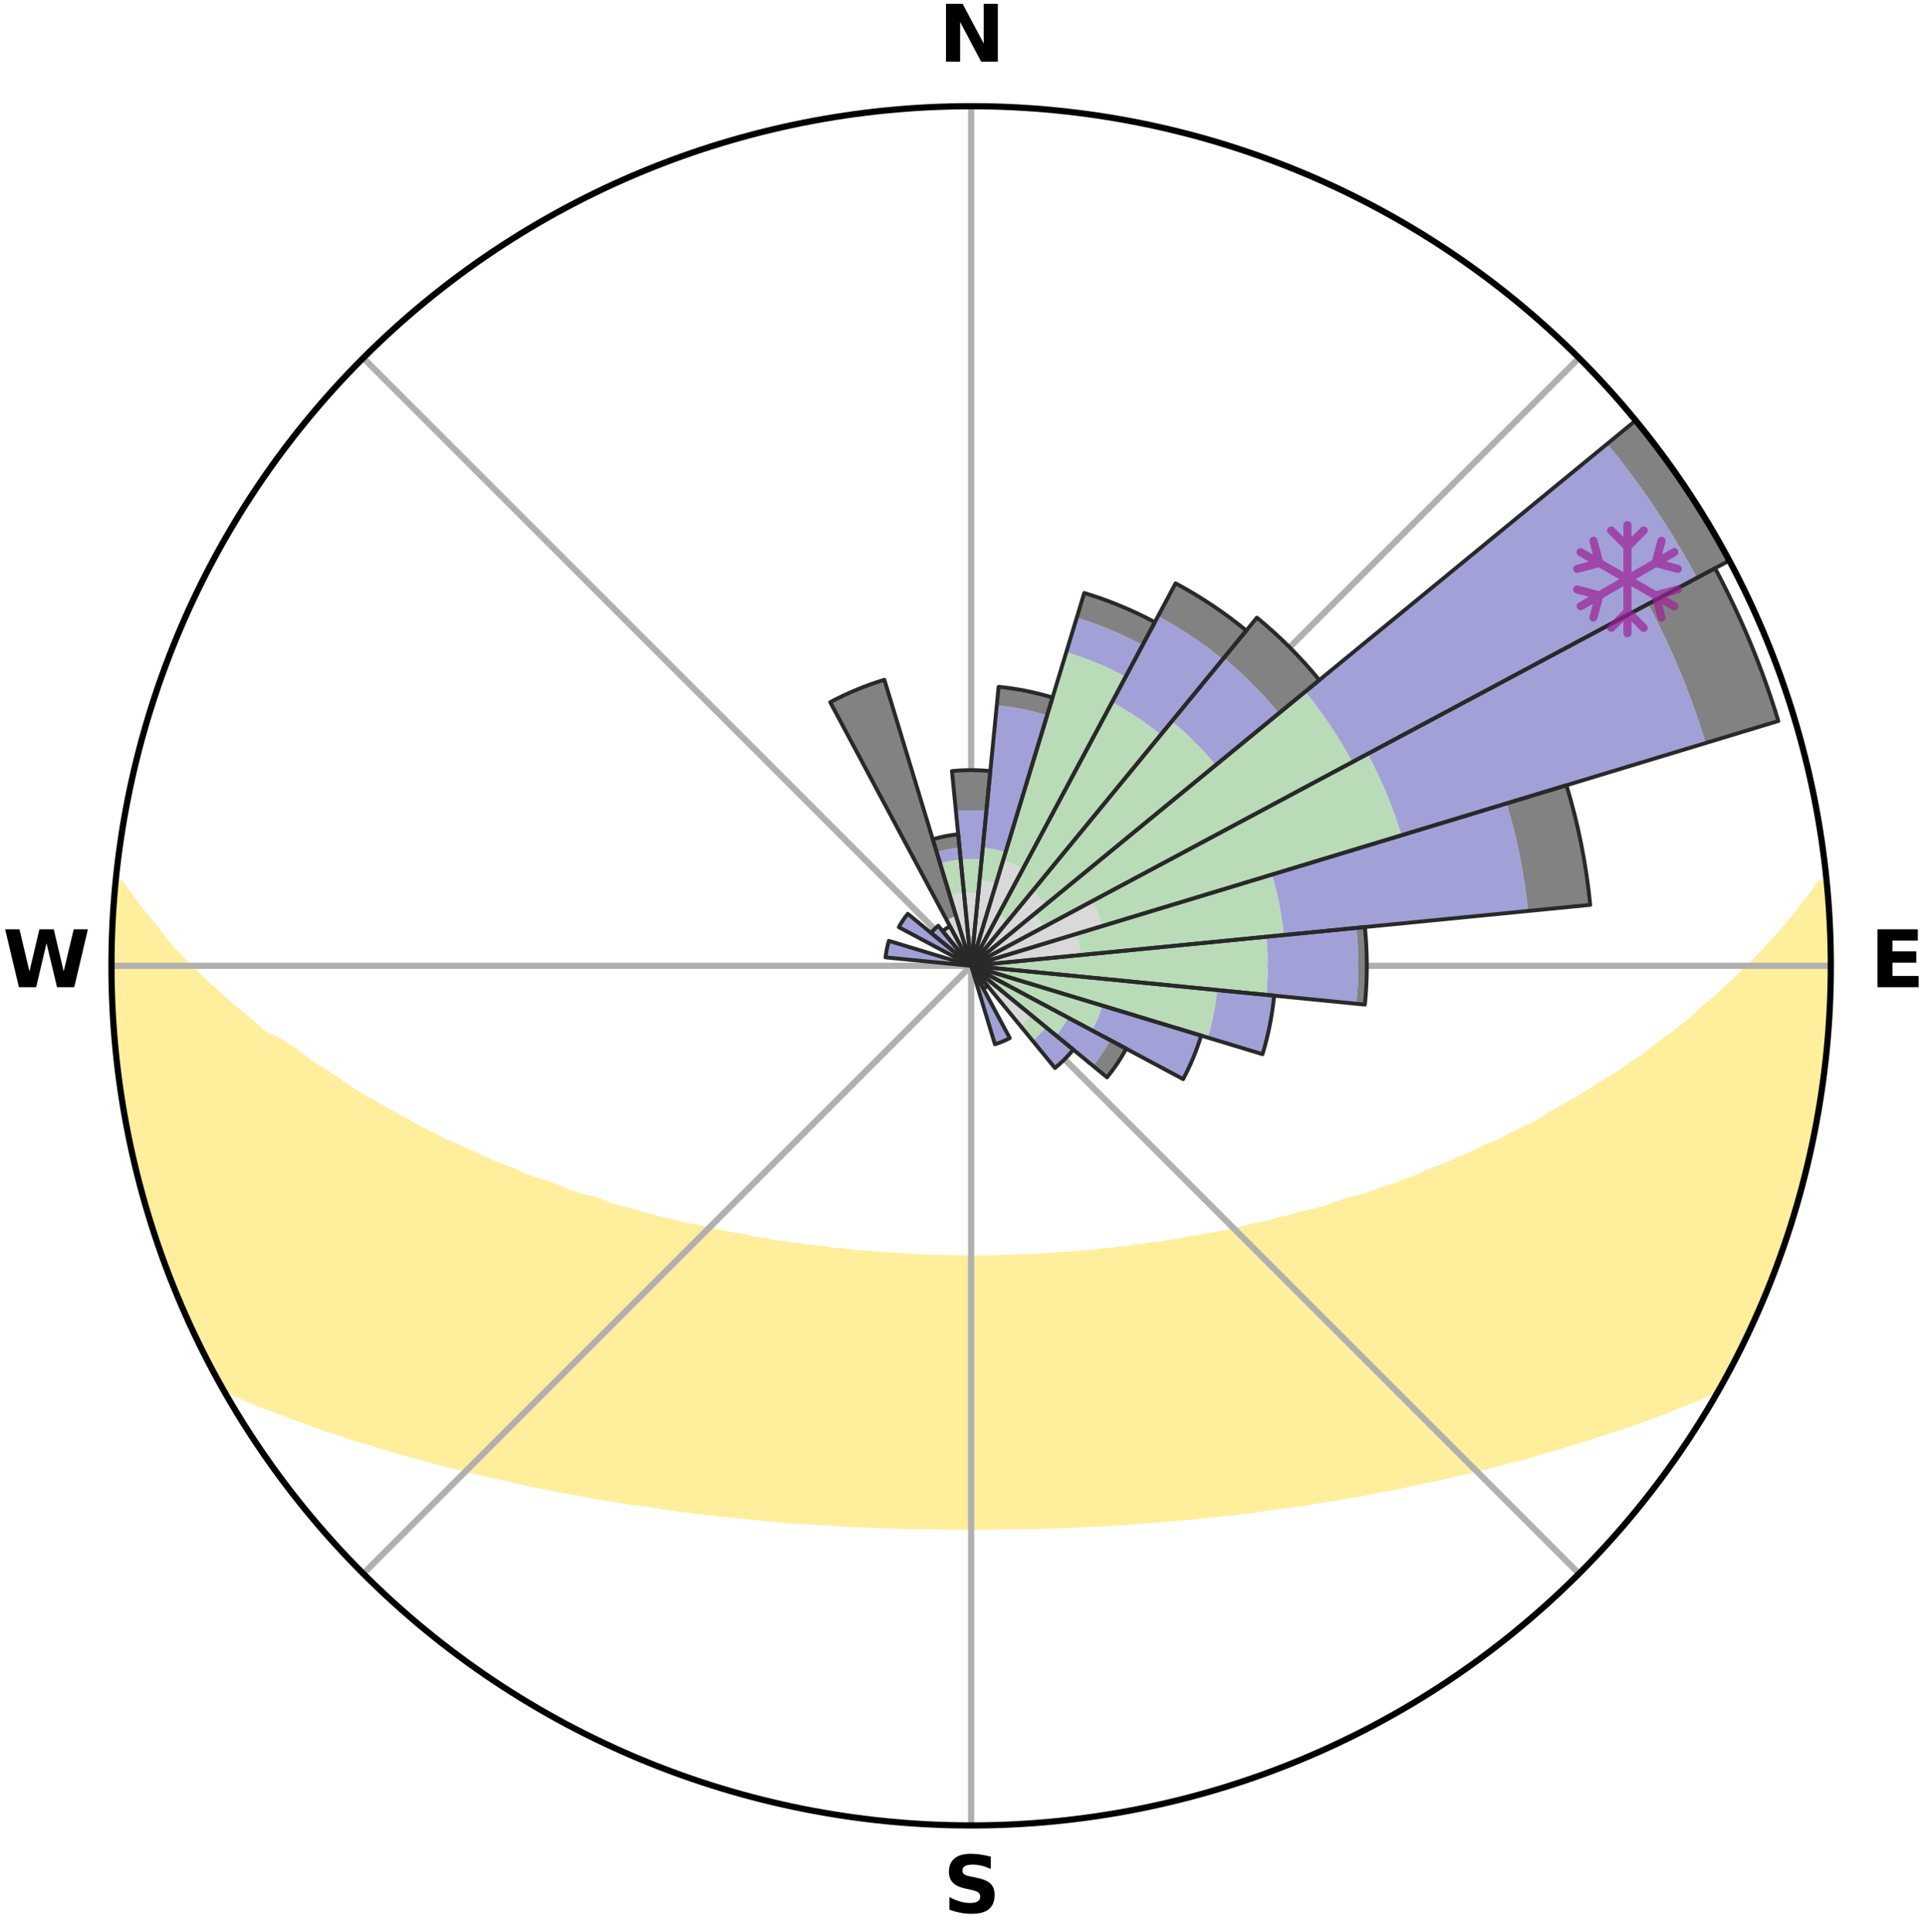 <?xml version="1.0" encoding="utf-8" standalone="no"?>
<!DOCTYPE svg PUBLIC "-//W3C//DTD SVG 1.1//EN"
  "http://www.w3.org/Graphics/SVG/1.1/DTD/svg11.dtd">
<svg xmlns:xlink="http://www.w3.org/1999/xlink" width="248.41pt" height="249.158pt" viewBox="0 0 248.41 249.158" xmlns="http://www.w3.org/2000/svg" version="1.1">
 <title>Ski Rose for Sandia Peak Ski Area</title>
 <defs>
  <style type="text/css">*{stroke-linejoin: round; stroke-linecap: butt}</style>
 </defs>
 <g id="figure_1">
  <g id="patch_1">
   <path d="M 0 249.158 
L 248.41 249.158 
L 248.41 0 
L 0 0 
z
" style="fill: #ffffff"/>
  </g>
  <g id="axes_1">
   <g id="patch_2">
    <path d="M 236.135 124.579 
C 236.135 110.018 233.267 95.599 227.695 82.147 
C 222.122 68.695 213.955 56.471 203.659 46.175 
C 193.363 35.879 181.139 27.711 167.687 22.139 
C 154.235 16.567 139.815 13.699 125.255 13.699 
C 110.694 13.699 96.275 16.567 82.823 22.139 
C 69.371 27.711 57.147 35.879 46.851 46.175 
C 36.555 56.471 28.387 68.695 22.815 82.147 
C 17.243 95.599 14.375 110.018 14.375 124.579 
C 14.375 139.14 17.243 153.559 22.815 167.011 
C 28.387 180.463 36.555 192.687 46.851 202.983 
C 57.147 213.279 69.371 221.447 82.823 227.019 
C 96.275 232.591 110.694 235.459 125.255 235.459 
C 139.815 235.459 154.235 232.591 167.687 227.019 
C 181.139 221.447 193.363 213.279 203.659 202.983 
C 213.955 192.687 222.122 180.463 227.695 167.011 
C 233.267 153.559 236.135 139.14 236.135 124.579 
M 125.255 124.579 
C 125.255 124.579 125.255 124.579 125.255 124.579 
C 125.255 124.579 125.255 124.579 125.255 124.579 
C 125.255 124.579 125.255 124.579 125.255 124.579 
C 125.255 124.579 125.255 124.579 125.255 124.579 
C 125.255 124.579 125.255 124.579 125.255 124.579 
C 125.255 124.579 125.255 124.579 125.255 124.579 
C 125.255 124.579 125.255 124.579 125.255 124.579 
C 125.255 124.579 125.255 124.579 125.255 124.579 
C 125.255 124.579 125.255 124.579 125.255 124.579 
C 125.255 124.579 125.255 124.579 125.255 124.579 
C 125.255 124.579 125.255 124.579 125.255 124.579 
C 125.255 124.579 125.255 124.579 125.255 124.579 
C 125.255 124.579 125.255 124.579 125.255 124.579 
C 125.255 124.579 125.255 124.579 125.255 124.579 
C 125.255 124.579 125.255 124.579 125.255 124.579 
C 125.255 124.579 125.255 124.579 125.255 124.579 
z
" style="fill: #ffffff"/>
   </g>
   <g id="PolyCollection_1">
    <defs>
     <path id="m3e46de89f2" d="M 235.591 -135.203 
L 234.832 -135.13 
L 233.37 -133.088 
L 231.816 -131.097 
L 230.196 -129.161 
L 228.527 -127.283 
L 226.815 -125.465 
L 225.066 -123.708 
L 223.285 -122.012 
L 221.474 -120.378 
L 219.636 -118.806 
L 218.023 -117.278 
L 216.139 -115.828 
L 214.236 -114.441 
L 212.562 -113.085 
L 210.626 -111.82 
L 208.922 -110.578 
L 206.963 -109.435 
L 205.236 -108.307 
L 203.501 -107.232 
L 201.758 -106.212 
L 200.01 -105.246 
L 198.492 -104.269 
L 196.737 -103.405 
L 194.982 -102.594 
L 193.455 -101.76 
L 191.704 -101.048 
L 190.178 -100.305 
L 188.654 -99.605 
L 187.133 -98.948 
L 185.617 -98.333 
L 184.107 -97.759 
L 182.808 -97.127 
L 181.311 -96.631 
L 180.021 -96.07 
L 178.541 -95.647 
L 177.264 -95.154 
L 175.993 -94.692 
L 174.547 -94.373 
L 173.295 -93.974 
L 172.053 -93.604 
L 170.991 -93.145 
L 169.766 -92.83 
L 168.553 -92.54 
L 167.352 -92.277 
L 166.318 -91.916 
L 165.141 -91.699 
L 164.124 -91.382 
L 163.113 -91.085 
L 161.974 -90.932 
L 160.983 -90.674 
L 160 -90.435 
L 159.026 -90.213 
L 158.062 -90.008 
L 157.107 -89.818 
L 156.162 -89.644 
L 155.228 -89.485 
L 154.304 -89.34 
L 153.391 -89.207 
L 152.582 -88.966 
L 151.687 -88.858 
L 150.803 -88.761 
L 150.012 -88.558 
L 149.147 -88.482 
L 148.295 -88.414 
L 147.522 -88.243 
L 146.689 -88.192 
L 145.927 -88.04 
L 145.171 -87.899 
L 144.365 -87.87 
L 143.62 -87.745 
L 142.833 -87.726 
L 142.1 -87.616 
L 141.371 -87.514 
L 140.647 -87.42 
L 139.893 -87.418 
L 139.18 -87.335 
L 138.471 -87.259 
L 137.765 -87.189 
L 137.041 -87.197 
L 136.346 -87.135 
L 135.655 -87.079 
L 134.966 -87.027 
L 134.281 -86.981 
L 133.599 -86.939 
L 132.92 -86.902 
L 132.236 -86.913 
L 131.564 -86.88 
L 130.893 -86.85 
L 130.225 -86.824 
L 129.559 -86.802 
L 128.894 -86.783 
L 128.231 -86.767 
L 127.568 -86.754 
L 126.907 -86.744 
L 126.246 -86.737 
L 125.585 -86.734 
L 124.925 -86.734 
L 124.264 -86.741 
L 123.603 -86.75 
L 122.942 -86.763 
L 122.28 -86.778 
L 121.617 -86.797 
L 120.953 -86.819 
L 120.283 -86.813 
L 119.614 -86.837 
L 118.944 -86.865 
L 118.271 -86.897 
L 117.596 -86.933 
L 116.918 -86.973 
L 116.237 -87.017 
L 115.553 -87.066 
L 114.866 -87.119 
L 114.156 -87.111 
L 113.46 -87.171 
L 112.76 -87.237 
L 112.057 -87.309 
L 111.35 -87.388 
L 110.605 -87.388 
L 109.887 -87.477 
L 109.164 -87.573 
L 108.437 -87.676 
L 107.66 -87.692 
L 106.922 -87.809 
L 106.179 -87.935 
L 105.376 -87.967 
L 104.621 -88.109 
L 103.798 -88.153 
L 103.032 -88.315 
L 102.19 -88.374 
L 101.412 -88.556 
L 100.55 -88.633 
L 99.677 -88.72 
L 98.88 -88.936 
L 97.988 -89.045 
L 97.085 -89.165 
L 96.272 -89.419 
L 95.351 -89.566 
L 94.419 -89.726 
L 93.477 -89.9 
L 92.525 -90.089 
L 91.564 -90.295 
L 90.593 -90.517 
L 89.613 -90.757 
L 88.489 -90.89 
L 87.489 -91.167 
L 86.481 -91.463 
L 85.318 -91.658 
L 84.293 -91.997 
L 83.105 -92.236 
L 82.065 -92.62 
L 80.855 -92.909 
L 79.633 -93.224 
L 78.4 -93.566 
L 77.334 -94.05 
L 76.086 -94.448 
L 74.643 -94.766 
L 73.375 -95.227 
L 72.101 -95.719 
L 70.821 -96.243 
L 69.337 -96.699 
L 67.842 -97.195 
L 66.546 -97.824 
L 65.039 -98.396 
L 63.525 -99.01 
L 62.007 -99.665 
L 60.486 -100.363 
L 58.963 -101.104 
L 57.215 -101.813 
L 55.69 -102.645 
L 53.938 -103.454 
L 52.419 -104.38 
L 50.671 -105.29 
L 48.925 -106.254 
L 47.185 -107.271 
L 45.453 -108.343 
L 43.729 -109.469 
L 42.016 -110.65 
L 40.07 -111.848 
L 38.383 -113.142 
L 36.466 -114.463 
L 33.868 -115.78 
L 32.235 -117.258 
L 30.375 -118.776 
L 28.54 -120.356 
L 26.732 -121.999 
L 24.954 -123.704 
L 23.209 -125.47 
L 21.502 -127.296 
L 20.084 -129.171 
L 18.47 -131.11 
L 16.924 -133.105 
L 15.474 -135.15 
L 15.028 -135.193 
L 15.028 -135.193 
L 14.725 -133.278 
L 14.633 -131.345 
L 14.616 -129.41 
L 14.452 -127.481 
L 14.5 -125.546 
L 14.397 -123.612 
L 14.47 -121.678 
L 14.612 -119.748 
L 14.598 -117.811 
L 14.767 -115.883 
L 14.999 -113.963 
L 15.261 -112.047 
L 15.332 -110.107 
L 15.651 -108.199 
L 15.998 -106.296 
L 16.373 -104.399 
L 16.791 -102.512 
L 17.007 -100.581 
L 17.465 -98.701 
L 17.95 -96.828 
L 18.469 -94.965 
L 19.009 -93.108 
L 19.575 -91.258 
L 20.164 -89.416 
L 20.785 -87.584 
L 21.428 -85.76 
L 22.102 -83.946 
L 22.82 -82.149 
L 23.735 -80.437 
L 24.511 -78.667 
L 25.328 -76.916 
L 26.025 -75.105 
L 26.952 -73.406 
L 27.812 -71.672 
L 29.035 -70.14 
L 31.206 -69.18 
L 33.324 -68.244 
L 35.544 -67.427 
L 37.678 -66.613 
L 39.807 -65.852 
L 41.844 -65.083 
L 43.955 -64.42 
L 45.972 -63.743 
L 48.053 -63.17 
L 49.967 -62.517 
L 51.943 -61.965 
L 53.903 -61.452 
L 55.776 -60.913 
L 57.635 -60.411 
L 59.544 -60.005 
L 61.307 -59.506 
L 63.118 -59.101 
L 64.912 -58.726 
L 66.632 -58.318 
L 68.337 -57.937 
L 70.028 -57.583 
L 71.702 -57.254 
L 73.361 -56.95 
L 75.004 -56.669 
L 76.587 -56.349 
L 78.198 -56.11 
L 79.753 -55.833 
L 81.295 -55.575 
L 82.858 -55.393 
L 84.371 -55.172 
L 85.839 -54.912 
L 87.326 -54.723 
L 88.8 -54.55 
L 90.235 -54.34 
L 91.683 -54.194 
L 93.095 -54.012 
L 94.519 -53.891 
L 95.91 -53.735 
L 97.292 -53.591 
L 98.664 -53.458 
L 100.027 -53.336 
L 101.38 -53.225 
L 102.725 -53.123 
L 104.061 -53.031 
L 105.389 -52.946 
L 106.709 -52.869 
L 108.022 -52.8 
L 109.322 -52.709 
L 110.622 -52.654 
L 111.915 -52.606 
L 113.2 -52.542 
L 114.483 -52.506 
L 115.76 -52.456 
L 117.035 -52.431 
L 118.305 -52.398 
L 119.573 -52.383 
L 120.838 -52.362 
L 122.102 -52.357 
L 123.363 -52.351 
L 124.625 -52.354 
L 125.885 -52.353 
L 127.146 -52.352 
L 128.408 -52.353 
L 129.672 -52.367 
L 130.937 -52.377 
L 132.205 -52.403 
L 133.476 -52.423 
L 134.749 -52.465 
L 136.028 -52.496 
L 137.308 -52.551 
L 138.597 -52.594 
L 139.885 -52.668 
L 141.185 -52.723 
L 142.491 -52.785 
L 143.804 -52.853 
L 145.116 -52.961 
L 146.444 -53.047 
L 147.779 -53.14 
L 149.124 -53.243 
L 150.477 -53.355 
L 151.839 -53.477 
L 153.21 -53.611 
L 154.591 -53.756 
L 156.001 -53.867 
L 157.403 -54.036 
L 158.839 -54.168 
L 160.263 -54.364 
L 161.723 -54.524 
L 163.169 -54.75 
L 164.656 -54.938 
L 166.156 -55.143 
L 167.67 -55.364 
L 169.197 -55.604 
L 170.738 -55.861 
L 172.333 -56.079 
L 173.902 -56.378 
L 175.529 -56.638 
L 177.126 -56.979 
L 178.784 -57.284 
L 180.458 -57.612 
L 182.147 -57.967 
L 183.851 -58.348 
L 185.627 -58.694 
L 187.362 -59.132 
L 189.173 -59.536 
L 190.999 -59.972 
L 192.843 -60.44 
L 194.7 -60.944 
L 196.643 -61.42 
L 198.532 -61.995 
L 200.507 -62.546 
L 202.497 -63.138 
L 204.5 -63.772 
L 206.516 -64.449 
L 208.625 -65.112 
L 210.747 -65.822 
L 212.876 -66.584 
L 215.011 -67.398 
L 217.143 -68.27 
L 219.349 -69.153 
L 221.519 -70.116 
L 222.687 -71.677 
L 223.585 -73.392 
L 224.48 -75.107 
L 225.325 -76.848 
L 226.145 -78.601 
L 226.883 -80.39 
L 227.693 -82.148 
L 228.288 -83.993 
L 229.078 -85.761 
L 229.68 -87.6 
L 230.35 -89.415 
L 230.974 -91.246 
L 231.54 -93.096 
L 232.062 -94.959 
L 232.514 -96.84 
L 232.93 -98.729 
L 233.472 -100.588 
L 233.788 -102.498 
L 234.273 -104.374 
L 234.498 -106.298 
L 234.896 -108.193 
L 235.183 -110.107 
L 235.347 -112.036 
L 235.619 -113.952 
L 235.769 -115.881 
L 235.873 -117.813 
L 236.021 -119.743 
L 236 -121.679 
L 236.076 -123.612 
L 236.117 -125.547 
L 236.031 -127.48 
L 236.003 -129.414 
L 235.81 -131.341 
L 235.717 -133.273 
L 235.591 -135.203 
z
" style="stroke: #ffee9c"/>
    </defs>
    <g clip-path="url(#p9680f18116)">
     <use xlink:href="#m3e46de89f2" x="0" y="249.158" style="fill: #ffee9c; stroke: #ffee9c"/>
    </g>
   </g>
   <g id="matplotlib.axis_1">
    <g id="xtick_1">
     <g id="line2d_1">
      <path d="M 125.255 124.579 
L 125.255 13.699 
" clip-path="url(#p9680f18116)" style="fill: none; stroke: #b0b0b0; stroke-width: 0.8; stroke-linecap: square"/>
     </g>
     <g id="text_1">
      <!-- N -->
      <g transform="translate(121.07 7.958) scale(0.1 -0.1)">
       <defs>
        <path id="DejaVuSans-Bold-4e" d="M 588 4666 
L 1931 4666 
L 3628 1466 
L 3628 4666 
L 4769 4666 
L 4769 0 
L 3425 0 
L 1728 3200 
L 1728 0 
L 588 0 
L 588 4666 
z
" transform="scale(0.016)"/>
       </defs>
       <use xlink:href="#DejaVuSans-Bold-4e"/>
      </g>
     </g>
    </g>
    <g id="xtick_2">
     <g id="line2d_2">
      <path d="M 125.255 124.579 
L 203.659 46.175 
" clip-path="url(#p9680f18116)" style="fill: none; stroke: #b0b0b0; stroke-width: 0.8; stroke-linecap: square"/>
     </g>
    </g>
    <g id="xtick_3">
     <g id="line2d_3">
      <path d="M 125.255 124.579 
L 236.135 124.579 
" clip-path="url(#p9680f18116)" style="fill: none; stroke: #b0b0b0; stroke-width: 0.8; stroke-linecap: square"/>
     </g>
     <g id="text_2">
      <!-- E -->
      <g transform="translate(241.219 127.338) scale(0.1 -0.1)">
       <defs>
        <path id="DejaVuSans-Bold-45" d="M 588 4666 
L 3834 4666 
L 3834 3756 
L 1791 3756 
L 1791 2888 
L 3713 2888 
L 3713 1978 
L 1791 1978 
L 1791 909 
L 3903 909 
L 3903 0 
L 588 0 
L 588 4666 
z
" transform="scale(0.016)"/>
       </defs>
       <use xlink:href="#DejaVuSans-Bold-45"/>
      </g>
     </g>
    </g>
    <g id="xtick_4">
     <g id="line2d_4">
      <path d="M 125.255 124.579 
L 203.659 202.983 
" clip-path="url(#p9680f18116)" style="fill: none; stroke: #b0b0b0; stroke-width: 0.8; stroke-linecap: square"/>
     </g>
    </g>
    <g id="xtick_5">
     <g id="line2d_5">
      <path d="M 125.255 124.579 
L 125.255 235.459 
" clip-path="url(#p9680f18116)" style="fill: none; stroke: #b0b0b0; stroke-width: 0.8; stroke-linecap: square"/>
     </g>
     <g id="text_3">
      <!-- S -->
      <g transform="translate(121.654 246.718) scale(0.1 -0.1)">
       <defs>
        <path id="DejaVuSans-Bold-53" d="M 3834 4519 
L 3834 3531 
Q 3450 3703 3084 3790 
Q 2719 3878 2394 3878 
Q 1963 3878 1756 3759 
Q 1550 3641 1550 3391 
Q 1550 3203 1689 3098 
Q 1828 2994 2194 2919 
L 2706 2816 
Q 3484 2659 3812 2340 
Q 4141 2022 4141 1434 
Q 4141 663 3683 286 
Q 3225 -91 2284 -91 
Q 1841 -91 1394 -6 
Q 947 78 500 244 
L 500 1259 
Q 947 1022 1364 901 
Q 1781 781 2169 781 
Q 2563 781 2772 912 
Q 2981 1044 2981 1288 
Q 2981 1506 2839 1625 
Q 2697 1744 2272 1838 
L 1806 1941 
Q 1106 2091 782 2419 
Q 459 2747 459 3303 
Q 459 4000 909 4375 
Q 1359 4750 2203 4750 
Q 2588 4750 2994 4692 
Q 3400 4634 3834 4519 
z
" transform="scale(0.016)"/>
       </defs>
       <use xlink:href="#DejaVuSans-Bold-53"/>
      </g>
     </g>
    </g>
    <g id="xtick_6">
     <g id="line2d_6">
      <path d="M 125.255 124.579 
L 46.851 202.983 
" clip-path="url(#p9680f18116)" style="fill: none; stroke: #b0b0b0; stroke-width: 0.8; stroke-linecap: square"/>
     </g>
    </g>
    <g id="xtick_7">
     <g id="line2d_7">
      <path d="M 125.255 124.579 
L 14.375 124.579 
" clip-path="url(#p9680f18116)" style="fill: none; stroke: #b0b0b0; stroke-width: 0.8; stroke-linecap: square"/>
     </g>
     <g id="text_4">
      <!-- W -->
      <g transform="translate(0.36 127.338) scale(0.1 -0.1)">
       <defs>
        <path id="DejaVuSans-Bold-57" d="M 191 4666 
L 1344 4666 
L 2150 1275 
L 2950 4666 
L 4109 4666 
L 4909 1275 
L 5716 4666 
L 6859 4666 
L 5759 0 
L 4372 0 
L 3525 3547 
L 2688 0 
L 1300 0 
L 191 4666 
z
" transform="scale(0.016)"/>
       </defs>
       <use xlink:href="#DejaVuSans-Bold-57"/>
      </g>
     </g>
    </g>
    <g id="xtick_8">
     <g id="line2d_8">
      <path d="M 125.255 124.579 
L 46.851 46.175 
" clip-path="url(#p9680f18116)" style="fill: none; stroke: #b0b0b0; stroke-width: 0.8; stroke-linecap: square"/>
     </g>
    </g>
   </g>
   <g id="matplotlib.axis_2"/>
   <g id="patch_3">
    <path d="M 125.255 124.579 
C 125.255 124.579 125.255 124.579 125.255 124.579 
C 125.255 124.579 125.255 124.579 125.255 124.579 
L 126.182 115.169 
C 125.874 115.138 125.564 115.123 125.255 115.123 
C 124.945 115.123 124.636 115.138 124.328 115.169 
z
" clip-path="url(#p9680f18116)" style="fill: #d9d9d9"/>
   </g>
   <g id="patch_4">
    <path d="M 125.255 124.579 
C 125.255 124.579 125.255 124.579 125.255 124.579 
C 125.255 124.579 125.255 124.579 125.255 124.579 
L 128.474 113.969 
C 128.126 113.863 127.774 113.775 127.418 113.704 
C 127.062 113.633 126.703 113.58 126.342 113.544 
z
" clip-path="url(#p9680f18116)" style="fill: #d9d9d9"/>
   </g>
   <g id="patch_5">
    <path d="M 125.255 124.579 
C 125.255 124.579 125.255 124.579 125.255 124.579 
C 125.255 124.579 125.255 124.579 125.255 124.579 
L 131.941 112.07 
C 131.532 111.851 131.112 111.653 130.683 111.475 
C 130.254 111.297 129.816 111.141 129.372 111.006 
z
" clip-path="url(#p9680f18116)" style="fill: #d9d9d9"/>
   </g>
   <g id="patch_6">
    <path d="M 125.255 124.579 
C 125.255 124.579 125.255 124.579 125.255 124.579 
C 125.255 124.579 125.255 124.579 125.255 124.579 
L 129.997 118.8 
C 129.808 118.645 129.611 118.499 129.408 118.363 
C 129.205 118.227 128.995 118.102 128.779 117.986 
z
" clip-path="url(#p9680f18116)" style="fill: #d9d9d9"/>
   </g>
   <g id="patch_7">
    <path d="M 125.255 124.579 
C 125.255 124.579 125.255 124.579 125.255 124.579 
C 125.255 124.579 125.255 124.579 125.255 124.579 
L 134.924 116.643 
C 134.665 116.327 134.39 116.023 134.1 115.734 
C 133.81 115.444 133.507 115.169 133.19 114.91 
z
" clip-path="url(#p9680f18116)" style="fill: #d9d9d9"/>
   </g>
   <g id="patch_8">
    <path d="M 125.255 124.579 
C 125.255 124.579 125.255 124.579 125.255 124.579 
C 125.255 124.579 125.255 124.579 125.255 124.579 
L 134.579 119.595 
C 134.415 119.29 134.237 118.993 134.045 118.706 
C 133.853 118.418 133.647 118.14 133.427 117.872 
z
" clip-path="url(#p9680f18116)" style="fill: #d9d9d9"/>
   </g>
   <g id="patch_9">
    <path d="M 125.255 124.579 
C 125.255 124.579 125.255 124.579 125.255 124.579 
C 125.255 124.579 125.255 124.579 125.255 124.579 
L 142.183 119.444 
C 142.015 118.89 141.82 118.344 141.599 117.809 
C 141.377 117.274 141.129 116.751 140.856 116.24 
z
" clip-path="url(#p9680f18116)" style="fill: #d9d9d9"/>
   </g>
   <g id="patch_10">
    <path d="M 125.255 124.579 
C 125.255 124.579 125.255 124.579 125.255 124.579 
C 125.255 124.579 125.255 124.579 125.255 124.579 
L 139.37 123.189 
C 139.325 122.727 139.257 122.267 139.166 121.812 
C 139.076 121.357 138.963 120.906 138.828 120.462 
z
" clip-path="url(#p9680f18116)" style="fill: #d9d9d9"/>
   </g>
   <g id="patch_11">
    <path d="M 125.255 124.579 
C 125.255 124.579 125.255 124.579 125.255 124.579 
C 125.255 124.579 125.255 124.579 125.255 124.579 
L 125.255 124.579 
C 125.255 124.579 125.255 124.579 125.255 124.579 
C 125.255 124.579 125.255 124.579 125.255 124.579 
z
" clip-path="url(#p9680f18116)" style="fill: #d9d9d9"/>
   </g>
   <g id="patch_12">
    <path d="M 125.255 124.579 
C 125.255 124.579 125.255 124.579 125.255 124.579 
C 125.255 124.579 125.255 124.579 125.255 124.579 
L 125.255 124.579 
C 125.255 124.579 125.255 124.579 125.255 124.579 
C 125.255 124.579 125.255 124.579 125.255 124.579 
z
" clip-path="url(#p9680f18116)" style="fill: #d9d9d9"/>
   </g>
   <g id="patch_13">
    <path d="M 125.255 124.579 
C 125.255 124.579 125.255 124.579 125.255 124.579 
C 125.255 124.579 125.255 124.579 125.255 124.579 
L 125.255 124.579 
C 125.255 124.579 125.255 124.579 125.255 124.579 
C 125.255 124.579 125.255 124.579 125.255 124.579 
z
" clip-path="url(#p9680f18116)" style="fill: #d9d9d9"/>
   </g>
   <g id="patch_14">
    <path d="M 125.255 124.579 
C 125.255 124.579 125.255 124.579 125.255 124.579 
C 125.255 124.579 125.255 124.579 125.255 124.579 
L 125.255 124.579 
C 125.255 124.579 125.255 124.579 125.255 124.579 
C 125.255 124.579 125.255 124.579 125.255 124.579 
z
" clip-path="url(#p9680f18116)" style="fill: #d9d9d9"/>
   </g>
   <g id="patch_15">
    <path d="M 125.255 124.579 
C 125.255 124.579 125.255 124.579 125.255 124.579 
C 125.255 124.579 125.255 124.579 125.255 124.579 
L 131.617 132.332 
C 131.871 132.124 132.115 131.903 132.347 131.671 
C 132.579 131.439 132.799 131.195 133.008 130.942 
z
" clip-path="url(#p9680f18116)" style="fill: #d9d9d9"/>
   </g>
   <g id="patch_16">
    <path d="M 125.255 124.579 
C 125.255 124.579 125.255 124.579 125.255 124.579 
C 125.255 124.579 125.255 124.579 125.255 124.579 
L 125.255 124.579 
C 125.255 124.579 125.255 124.579 125.255 124.579 
C 125.255 124.579 125.255 124.579 125.255 124.579 
z
" clip-path="url(#p9680f18116)" style="fill: #d9d9d9"/>
   </g>
   <g id="patch_17">
    <path d="M 125.255 124.579 
C 125.255 124.579 125.255 124.579 125.255 124.579 
C 125.255 124.579 125.255 124.579 125.255 124.579 
L 125.255 124.579 
C 125.255 124.579 125.255 124.579 125.255 124.579 
C 125.255 124.579 125.255 124.579 125.255 124.579 
z
" clip-path="url(#p9680f18116)" style="fill: #d9d9d9"/>
   </g>
   <g id="patch_18">
    <path d="M 125.255 124.579 
C 125.255 124.579 125.255 124.579 125.255 124.579 
C 125.255 124.579 125.255 124.579 125.255 124.579 
L 125.255 124.579 
C 125.255 124.579 125.255 124.579 125.255 124.579 
C 125.255 124.579 125.255 124.579 125.255 124.579 
z
" clip-path="url(#p9680f18116)" style="fill: #d9d9d9"/>
   </g>
   <g id="patch_19">
    <path d="M 125.255 124.579 
C 125.255 124.579 125.255 124.579 125.255 124.579 
C 125.255 124.579 125.255 124.579 125.255 124.579 
L 125.255 124.579 
C 125.255 124.579 125.255 124.579 125.255 124.579 
C 125.255 124.579 125.255 124.579 125.255 124.579 
z
" clip-path="url(#p9680f18116)" style="fill: #d9d9d9"/>
   </g>
   <g id="patch_20">
    <path d="M 125.255 124.579 
C 125.255 124.579 125.255 124.579 125.255 124.579 
C 125.255 124.579 125.255 124.579 125.255 124.579 
L 125.255 124.579 
C 125.255 124.579 125.255 124.579 125.255 124.579 
C 125.255 124.579 125.255 124.579 125.255 124.579 
z
" clip-path="url(#p9680f18116)" style="fill: #d9d9d9"/>
   </g>
   <g id="patch_21">
    <path d="M 125.255 124.579 
C 125.255 124.579 125.255 124.579 125.255 124.579 
C 125.255 124.579 125.255 124.579 125.255 124.579 
L 125.255 124.579 
C 125.255 124.579 125.255 124.579 125.255 124.579 
C 125.255 124.579 125.255 124.579 125.255 124.579 
z
" clip-path="url(#p9680f18116)" style="fill: #d9d9d9"/>
   </g>
   <g id="patch_22">
    <path d="M 125.255 124.579 
C 125.255 124.579 125.255 124.579 125.255 124.579 
C 125.255 124.579 125.255 124.579 125.255 124.579 
L 125.255 124.579 
C 125.255 124.579 125.255 124.579 125.255 124.579 
C 125.255 124.579 125.255 124.579 125.255 124.579 
z
" clip-path="url(#p9680f18116)" style="fill: #d9d9d9"/>
   </g>
   <g id="patch_23">
    <path d="M 125.255 124.579 
C 125.255 124.579 125.255 124.579 125.255 124.579 
C 125.255 124.579 125.255 124.579 125.255 124.579 
L 125.255 124.579 
C 125.255 124.579 125.255 124.579 125.255 124.579 
C 125.255 124.579 125.255 124.579 125.255 124.579 
z
" clip-path="url(#p9680f18116)" style="fill: #d9d9d9"/>
   </g>
   <g id="patch_24">
    <path d="M 125.255 124.579 
C 125.255 124.579 125.255 124.579 125.255 124.579 
C 125.255 124.579 125.255 124.579 125.255 124.579 
L 125.255 124.579 
C 125.255 124.579 125.255 124.579 125.255 124.579 
C 125.255 124.579 125.255 124.579 125.255 124.579 
z
" clip-path="url(#p9680f18116)" style="fill: #d9d9d9"/>
   </g>
   <g id="patch_25">
    <path d="M 125.255 124.579 
C 125.255 124.579 125.255 124.579 125.255 124.579 
C 125.255 124.579 125.255 124.579 125.255 124.579 
L 125.255 124.579 
C 125.255 124.579 125.255 124.579 125.255 124.579 
C 125.255 124.579 125.255 124.579 125.255 124.579 
z
" clip-path="url(#p9680f18116)" style="fill: #d9d9d9"/>
   </g>
   <g id="patch_26">
    <path d="M 125.255 124.579 
C 125.255 124.579 125.255 124.579 125.255 124.579 
C 125.255 124.579 125.255 124.579 125.255 124.579 
L 125.255 124.579 
C 125.255 124.579 125.255 124.579 125.255 124.579 
C 125.255 124.579 125.255 124.579 125.255 124.579 
z
" clip-path="url(#p9680f18116)" style="fill: #d9d9d9"/>
   </g>
   <g id="patch_27">
    <path d="M 125.255 124.579 
C 125.255 124.579 125.255 124.579 125.255 124.579 
C 125.255 124.579 125.255 124.579 125.255 124.579 
L 125.255 124.579 
C 125.255 124.579 125.255 124.579 125.255 124.579 
C 125.255 124.579 125.255 124.579 125.255 124.579 
z
" clip-path="url(#p9680f18116)" style="fill: #d9d9d9"/>
   </g>
   <g id="patch_28">
    <path d="M 125.255 124.579 
C 125.255 124.579 125.255 124.579 125.255 124.579 
C 125.255 124.579 125.255 124.579 125.255 124.579 
L 125.255 124.579 
C 125.255 124.579 125.255 124.579 125.255 124.579 
C 125.255 124.579 125.255 124.579 125.255 124.579 
z
" clip-path="url(#p9680f18116)" style="fill: #d9d9d9"/>
   </g>
   <g id="patch_29">
    <path d="M 125.255 124.579 
C 125.255 124.579 125.255 124.579 125.255 124.579 
C 125.255 124.579 125.255 124.579 125.255 124.579 
L 125.255 124.579 
C 125.255 124.579 125.255 124.579 125.255 124.579 
C 125.255 124.579 125.255 124.579 125.255 124.579 
z
" clip-path="url(#p9680f18116)" style="fill: #d9d9d9"/>
   </g>
   <g id="patch_30">
    <path d="M 125.255 124.579 
C 125.255 124.579 125.255 124.579 125.255 124.579 
C 125.255 124.579 125.255 124.579 125.255 124.579 
L 125.255 124.579 
C 125.255 124.579 125.255 124.579 125.255 124.579 
C 125.255 124.579 125.255 124.579 125.255 124.579 
z
" clip-path="url(#p9680f18116)" style="fill: #d9d9d9"/>
   </g>
   <g id="patch_31">
    <path d="M 125.255 124.579 
C 125.255 124.579 125.255 124.579 125.255 124.579 
C 125.255 124.579 125.255 124.579 125.255 124.579 
L 125.255 124.579 
C 125.255 124.579 125.255 124.579 125.255 124.579 
C 125.255 124.579 125.255 124.579 125.255 124.579 
z
" clip-path="url(#p9680f18116)" style="fill: #d9d9d9"/>
   </g>
   <g id="patch_32">
    <path d="M 125.255 124.579 
C 125.255 124.579 125.255 124.579 125.255 124.579 
C 125.255 124.579 125.255 124.579 125.255 124.579 
L 122.525 119.472 
C 122.358 119.562 122.195 119.659 122.038 119.764 
C 121.88 119.87 121.728 119.983 121.581 120.103 
z
" clip-path="url(#p9680f18116)" style="fill: #d9d9d9"/>
   </g>
   <g id="patch_33">
    <path d="M 125.255 124.579 
C 125.255 124.579 125.255 124.579 125.255 124.579 
C 125.255 124.579 125.255 124.579 125.255 124.579 
L 123.314 118.181 
C 123.104 118.244 122.898 118.318 122.696 118.402 
C 122.494 118.485 122.296 118.579 122.103 118.682 
z
" clip-path="url(#p9680f18116)" style="fill: #d9d9d9"/>
   </g>
   <g id="patch_34">
    <path d="M 125.255 124.579 
C 125.255 124.579 125.255 124.579 125.255 124.579 
C 125.255 124.579 125.255 124.579 125.255 124.579 
L 124.328 115.169 
C 124.02 115.199 123.714 115.244 123.41 115.305 
C 123.107 115.365 122.806 115.441 122.51 115.53 
z
" clip-path="url(#p9680f18116)" style="fill: #d9d9d9"/>
   </g>
   <g id="patch_35">
    <path d="M 124.328 115.169 
C 124.636 115.138 124.945 115.123 125.255 115.123 
C 125.564 115.123 125.874 115.138 126.182 115.169 
L 126.606 110.861 
C 126.157 110.817 125.706 110.795 125.255 110.795 
C 124.804 110.795 124.353 110.817 123.904 110.861 
z
" clip-path="url(#p9680f18116)" style="fill: #badbb8"/>
   </g>
   <g id="patch_36">
    <path d="M 126.342 113.544 
C 126.703 113.58 127.062 113.633 127.418 113.704 
C 127.774 113.775 128.126 113.863 128.474 113.969 
L 129.702 109.918 
C 129.222 109.773 128.736 109.651 128.244 109.553 
C 127.752 109.455 127.256 109.382 126.756 109.333 
z
" clip-path="url(#p9680f18116)" style="fill: #badbb8"/>
   </g>
   <g id="patch_37">
    <path d="M 129.372 111.006 
C 129.816 111.141 130.254 111.297 130.683 111.475 
C 131.112 111.653 131.532 111.851 131.941 112.07 
L 145.189 87.284 
C 143.969 86.632 142.717 86.04 141.438 85.51 
C 140.159 84.98 138.855 84.514 137.53 84.112 
z
" clip-path="url(#p9680f18116)" style="fill: #badbb8"/>
   </g>
   <g id="patch_38">
    <path d="M 128.779 117.986 
C 128.995 118.102 129.205 118.227 129.408 118.363 
C 129.611 118.499 129.808 118.645 129.997 118.8 
L 149.714 94.776 
C 148.738 93.975 147.724 93.223 146.675 92.522 
C 145.626 91.82 144.543 91.171 143.43 90.576 
z
" clip-path="url(#p9680f18116)" style="fill: #badbb8"/>
   </g>
   <g id="patch_39">
    <path d="M 133.19 114.91 
C 133.507 115.169 133.81 115.444 134.1 115.734 
C 134.39 116.023 134.665 116.327 134.924 116.643 
L 156.8 98.69 
C 155.953 97.658 155.055 96.668 154.111 95.723 
C 153.166 94.779 152.176 93.881 151.143 93.034 
z
" clip-path="url(#p9680f18116)" style="fill: #badbb8"/>
   </g>
   <g id="patch_40">
    <path d="M 133.427 117.872 
C 133.647 118.14 133.853 118.418 134.045 118.706 
C 134.237 118.993 134.415 119.29 134.579 119.595 
L 174.415 98.303 
C 173.554 96.694 172.616 95.128 171.602 93.611 
C 170.589 92.094 169.501 90.627 168.344 89.217 
z
" clip-path="url(#p9680f18116)" style="fill: #badbb8"/>
   </g>
   <g id="patch_41">
    <path d="M 140.856 116.24 
C 141.129 116.751 141.377 117.274 141.599 117.809 
C 141.82 118.344 142.015 118.89 142.183 119.444 
L 180.759 107.742 
C 180.208 105.925 179.568 104.137 178.841 102.383 
C 178.115 100.629 177.303 98.912 176.408 97.237 
z
" clip-path="url(#p9680f18116)" style="fill: #badbb8"/>
   </g>
   <g id="patch_42">
    <path d="M 138.828 120.462 
C 138.963 120.906 139.076 121.357 139.166 121.812 
C 139.257 122.267 139.325 122.727 139.37 123.189 
L 165.593 120.606 
C 165.463 119.286 165.268 117.973 165.01 116.671 
C 164.751 115.37 164.428 114.082 164.043 112.813 
z
" clip-path="url(#p9680f18116)" style="fill: #badbb8"/>
   </g>
   <g id="patch_43">
    <path d="M 125.255 124.579 
C 125.255 124.579 125.255 124.579 125.255 124.579 
C 125.255 124.579 125.255 124.579 125.255 124.579 
L 163.335 128.33 
C 163.458 127.083 163.519 125.832 163.519 124.579 
C 163.519 123.327 163.458 122.075 163.335 120.829 
z
" clip-path="url(#p9680f18116)" style="fill: #badbb8"/>
   </g>
   <g id="patch_44">
    <path d="M 125.255 124.579 
C 125.255 124.579 125.255 124.579 125.255 124.579 
C 125.255 124.579 125.255 124.579 125.255 124.579 
L 155.773 133.837 
C 156.076 132.838 156.33 131.825 156.534 130.801 
C 156.737 129.777 156.891 128.744 156.993 127.705 
z
" clip-path="url(#p9680f18116)" style="fill: #badbb8"/>
   </g>
   <g id="patch_45">
    <path d="M 125.255 124.579 
C 125.255 124.579 125.255 124.579 125.255 124.579 
C 125.255 124.579 125.255 124.579 125.255 124.579 
L 140.856 132.918 
C 141.129 132.408 141.377 131.884 141.599 131.349 
C 141.82 130.814 142.015 130.268 142.183 129.714 
z
" clip-path="url(#p9680f18116)" style="fill: #badbb8"/>
   </g>
   <g id="patch_46">
    <path d="M 125.255 124.579 
C 125.255 124.579 125.255 124.579 125.255 124.579 
C 125.255 124.579 125.255 124.579 125.255 124.579 
L 136.219 133.577 
C 136.514 133.218 136.79 132.845 137.048 132.459 
C 137.306 132.073 137.545 131.675 137.764 131.265 
z
" clip-path="url(#p9680f18116)" style="fill: #badbb8"/>
   </g>
   <g id="patch_47">
    <path d="M 133.008 130.942 
C 132.799 131.195 132.579 131.439 132.347 131.671 
C 132.115 131.903 131.871 132.124 131.617 132.332 
L 133.19 134.249 
C 133.507 133.989 133.81 133.714 134.1 133.424 
C 134.39 133.135 134.665 132.831 134.924 132.515 
z
" clip-path="url(#p9680f18116)" style="fill: #badbb8"/>
   </g>
   <g id="patch_48">
    <path d="M 125.255 124.579 
C 125.255 124.579 125.255 124.579 125.255 124.579 
C 125.255 124.579 125.255 124.579 125.255 124.579 
L 125.255 124.579 
C 125.255 124.579 125.255 124.579 125.255 124.579 
C 125.255 124.579 125.255 124.579 125.255 124.579 
z
" clip-path="url(#p9680f18116)" style="fill: #badbb8"/>
   </g>
   <g id="patch_49">
    <path d="M 125.255 124.579 
C 125.255 124.579 125.255 124.579 125.255 124.579 
C 125.255 124.579 125.255 124.579 125.255 124.579 
L 125.255 124.579 
C 125.255 124.579 125.255 124.579 125.255 124.579 
C 125.255 124.579 125.255 124.579 125.255 124.579 
z
" clip-path="url(#p9680f18116)" style="fill: #badbb8"/>
   </g>
   <g id="patch_50">
    <path d="M 125.255 124.579 
C 125.255 124.579 125.255 124.579 125.255 124.579 
C 125.255 124.579 125.255 124.579 125.255 124.579 
L 125.255 124.579 
C 125.255 124.579 125.255 124.579 125.255 124.579 
C 125.255 124.579 125.255 124.579 125.255 124.579 
z
" clip-path="url(#p9680f18116)" style="fill: #badbb8"/>
   </g>
   <g id="patch_51">
    <path d="M 125.255 124.579 
C 125.255 124.579 125.255 124.579 125.255 124.579 
C 125.255 124.579 125.255 124.579 125.255 124.579 
L 125.255 124.579 
C 125.255 124.579 125.255 124.579 125.255 124.579 
C 125.255 124.579 125.255 124.579 125.255 124.579 
z
" clip-path="url(#p9680f18116)" style="fill: #badbb8"/>
   </g>
   <g id="patch_52">
    <path d="M 125.255 124.579 
C 125.255 124.579 125.255 124.579 125.255 124.579 
C 125.255 124.579 125.255 124.579 125.255 124.579 
L 125.255 124.579 
C 125.255 124.579 125.255 124.579 125.255 124.579 
C 125.255 124.579 125.255 124.579 125.255 124.579 
z
" clip-path="url(#p9680f18116)" style="fill: #badbb8"/>
   </g>
   <g id="patch_53">
    <path d="M 125.255 124.579 
C 125.255 124.579 125.255 124.579 125.255 124.579 
C 125.255 124.579 125.255 124.579 125.255 124.579 
L 125.255 124.579 
C 125.255 124.579 125.255 124.579 125.255 124.579 
C 125.255 124.579 125.255 124.579 125.255 124.579 
z
" clip-path="url(#p9680f18116)" style="fill: #badbb8"/>
   </g>
   <g id="patch_54">
    <path d="M 125.255 124.579 
C 125.255 124.579 125.255 124.579 125.255 124.579 
C 125.255 124.579 125.255 124.579 125.255 124.579 
L 125.255 124.579 
C 125.255 124.579 125.255 124.579 125.255 124.579 
C 125.255 124.579 125.255 124.579 125.255 124.579 
z
" clip-path="url(#p9680f18116)" style="fill: #badbb8"/>
   </g>
   <g id="patch_55">
    <path d="M 125.255 124.579 
C 125.255 124.579 125.255 124.579 125.255 124.579 
C 125.255 124.579 125.255 124.579 125.255 124.579 
L 125.255 124.579 
C 125.255 124.579 125.255 124.579 125.255 124.579 
C 125.255 124.579 125.255 124.579 125.255 124.579 
z
" clip-path="url(#p9680f18116)" style="fill: #badbb8"/>
   </g>
   <g id="patch_56">
    <path d="M 125.255 124.579 
C 125.255 124.579 125.255 124.579 125.255 124.579 
C 125.255 124.579 125.255 124.579 125.255 124.579 
L 125.255 124.579 
C 125.255 124.579 125.255 124.579 125.255 124.579 
C 125.255 124.579 125.255 124.579 125.255 124.579 
z
" clip-path="url(#p9680f18116)" style="fill: #badbb8"/>
   </g>
   <g id="patch_57">
    <path d="M 125.255 124.579 
C 125.255 124.579 125.255 124.579 125.255 124.579 
C 125.255 124.579 125.255 124.579 125.255 124.579 
L 125.255 124.579 
C 125.255 124.579 125.255 124.579 125.255 124.579 
C 125.255 124.579 125.255 124.579 125.255 124.579 
z
" clip-path="url(#p9680f18116)" style="fill: #badbb8"/>
   </g>
   <g id="patch_58">
    <path d="M 125.255 124.579 
C 125.255 124.579 125.255 124.579 125.255 124.579 
C 125.255 124.579 125.255 124.579 125.255 124.579 
L 125.255 124.579 
C 125.255 124.579 125.255 124.579 125.255 124.579 
C 125.255 124.579 125.255 124.579 125.255 124.579 
z
" clip-path="url(#p9680f18116)" style="fill: #badbb8"/>
   </g>
   <g id="patch_59">
    <path d="M 125.255 124.579 
C 125.255 124.579 125.255 124.579 125.255 124.579 
C 125.255 124.579 125.255 124.579 125.255 124.579 
L 125.255 124.579 
C 125.255 124.579 125.255 124.579 125.255 124.579 
C 125.255 124.579 125.255 124.579 125.255 124.579 
z
" clip-path="url(#p9680f18116)" style="fill: #badbb8"/>
   </g>
   <g id="patch_60">
    <path d="M 125.255 124.579 
C 125.255 124.579 125.255 124.579 125.255 124.579 
C 125.255 124.579 125.255 124.579 125.255 124.579 
L 125.255 124.579 
C 125.255 124.579 125.255 124.579 125.255 124.579 
C 125.255 124.579 125.255 124.579 125.255 124.579 
z
" clip-path="url(#p9680f18116)" style="fill: #badbb8"/>
   </g>
   <g id="patch_61">
    <path d="M 125.255 124.579 
C 125.255 124.579 125.255 124.579 125.255 124.579 
C 125.255 124.579 125.255 124.579 125.255 124.579 
L 125.255 124.579 
C 125.255 124.579 125.255 124.579 125.255 124.579 
C 125.255 124.579 125.255 124.579 125.255 124.579 
z
" clip-path="url(#p9680f18116)" style="fill: #badbb8"/>
   </g>
   <g id="patch_62">
    <path d="M 125.255 124.579 
C 125.255 124.579 125.255 124.579 125.255 124.579 
C 125.255 124.579 125.255 124.579 125.255 124.579 
L 125.255 124.579 
C 125.255 124.579 125.255 124.579 125.255 124.579 
C 125.255 124.579 125.255 124.579 125.255 124.579 
z
" clip-path="url(#p9680f18116)" style="fill: #badbb8"/>
   </g>
   <g id="patch_63">
    <path d="M 125.255 124.579 
C 125.255 124.579 125.255 124.579 125.255 124.579 
C 125.255 124.579 125.255 124.579 125.255 124.579 
L 125.255 124.579 
C 125.255 124.579 125.255 124.579 125.255 124.579 
C 125.255 124.579 125.255 124.579 125.255 124.579 
z
" clip-path="url(#p9680f18116)" style="fill: #badbb8"/>
   </g>
   <g id="patch_64">
    <path d="M 121.581 120.103 
C 121.728 119.983 121.88 119.87 122.038 119.764 
C 122.195 119.659 122.358 119.562 122.525 119.472 
L 122.525 119.472 
C 122.358 119.562 122.195 119.659 122.038 119.764 
C 121.88 119.87 121.728 119.983 121.581 120.103 
z
" clip-path="url(#p9680f18116)" style="fill: #badbb8"/>
   </g>
   <g id="patch_65">
    <path d="M 122.103 118.682 
C 122.296 118.579 122.494 118.485 122.696 118.402 
C 122.898 118.318 123.104 118.244 123.314 118.181 
L 123.314 118.181 
C 123.104 118.244 122.898 118.318 122.696 118.402 
C 122.494 118.485 122.296 118.579 122.103 118.682 
z
" clip-path="url(#p9680f18116)" style="fill: #badbb8"/>
   </g>
   <g id="patch_66">
    <path d="M 122.51 115.53 
C 122.806 115.441 123.107 115.365 123.41 115.305 
C 123.714 115.244 124.02 115.199 124.328 115.169 
L 123.904 110.861 
C 123.455 110.905 123.008 110.972 122.566 111.06 
C 122.123 111.148 121.685 111.257 121.254 111.388 
z
" clip-path="url(#p9680f18116)" style="fill: #badbb8"/>
   </g>
   <g id="patch_67">
    <path d="M 123.904 110.861 
C 124.353 110.817 124.804 110.795 125.255 110.795 
C 125.706 110.795 126.157 110.817 126.606 110.861 
L 127.221 104.617 
C 126.568 104.552 125.911 104.52 125.255 104.52 
C 124.598 104.52 123.942 104.552 123.289 104.617 
z
" clip-path="url(#p9680f18116)" style="fill: #a1a1d8"/>
   </g>
   <g id="patch_68">
    <path d="M 126.756 109.333 
C 127.256 109.382 127.752 109.455 128.244 109.553 
C 128.736 109.651 129.222 109.773 129.702 109.918 
L 135.056 92.269 
C 133.999 91.948 132.926 91.679 131.842 91.464 
C 130.758 91.248 129.664 91.086 128.564 90.977 
z
" clip-path="url(#p9680f18116)" style="fill: #a1a1d8"/>
   </g>
   <g id="patch_69">
    <path d="M 137.53 84.112 
C 138.855 84.514 140.159 84.98 141.438 85.51 
C 142.717 86.04 143.969 86.632 145.189 87.284 
L 147.374 83.196 
C 146.02 82.472 144.631 81.815 143.212 81.227 
C 141.793 80.64 140.346 80.122 138.876 79.676 
z
" clip-path="url(#p9680f18116)" style="fill: #a1a1d8"/>
   </g>
   <g id="patch_70">
    <path d="M 143.43 90.576 
C 144.543 91.171 145.626 91.82 146.675 92.522 
C 147.724 93.223 148.738 93.975 149.714 94.776 
L 157.698 85.047 
C 156.404 83.985 155.059 82.987 153.667 82.057 
C 152.275 81.127 150.839 80.266 149.362 79.477 
z
" clip-path="url(#p9680f18116)" style="fill: #a1a1d8"/>
   </g>
   <g id="patch_71">
    <path d="M 151.143 93.034 
C 152.176 93.881 153.166 94.779 154.111 95.723 
C 155.055 96.668 155.953 97.658 156.8 98.69 
L 164.956 91.998 
C 163.889 90.698 162.76 89.452 161.571 88.263 
C 160.382 87.074 159.136 85.945 157.836 84.878 
z
" clip-path="url(#p9680f18116)" style="fill: #a1a1d8"/>
   </g>
   <g id="patch_72">
    <path d="M 168.344 89.217 
C 169.501 90.627 170.589 92.094 171.602 93.611 
C 172.616 95.128 173.554 96.694 174.415 98.303 
L 218.864 74.544 
C 217.226 71.48 215.439 68.498 213.509 65.61 
C 211.579 62.721 209.508 59.929 207.304 57.243 
z
" clip-path="url(#p9680f18116)" style="fill: #a1a1d8"/>
   </g>
   <g id="patch_73">
    <path d="M 176.408 97.237 
C 177.303 98.912 178.115 100.629 178.841 102.383 
C 179.568 104.137 180.208 105.925 180.759 107.742 
L 219.997 95.839 
C 219.056 92.738 217.964 89.685 216.723 86.692 
C 215.483 83.698 214.097 80.766 212.569 77.908 
z
" clip-path="url(#p9680f18116)" style="fill: #a1a1d8"/>
   </g>
   <g id="patch_74">
    <path d="M 164.043 112.813 
C 164.428 114.082 164.751 115.37 165.01 116.671 
C 165.268 117.973 165.463 119.286 165.593 120.606 
L 197.076 117.505 
C 196.845 115.154 196.498 112.816 196.037 110.5 
C 195.576 108.183 195.002 105.89 194.316 103.63 
z
" clip-path="url(#p9680f18116)" style="fill: #a1a1d8"/>
   </g>
   <g id="patch_75">
    <path d="M 163.335 120.829 
C 163.458 122.075 163.519 123.327 163.519 124.579 
C 163.519 125.832 163.458 127.083 163.335 128.33 
L 174.938 129.472 
C 175.099 127.846 175.179 126.213 175.179 124.579 
C 175.179 122.945 175.099 121.312 174.938 119.686 
z
" clip-path="url(#p9680f18116)" style="fill: #a1a1d8"/>
   </g>
   <g id="patch_76">
    <path d="M 156.993 127.705 
C 156.891 128.744 156.737 129.777 156.534 130.801 
C 156.33 131.825 156.076 132.838 155.773 133.837 
L 162.837 135.979 
C 163.21 134.749 163.523 133.502 163.773 132.241 
C 164.024 130.98 164.213 129.708 164.339 128.429 
z
" clip-path="url(#p9680f18116)" style="fill: #a1a1d8"/>
   </g>
   <g id="patch_77">
    <path d="M 142.183 129.714 
C 142.015 130.268 141.82 130.814 141.599 131.349 
C 141.377 131.884 141.129 132.408 140.856 132.918 
L 152.597 139.194 
C 153.076 138.299 153.51 137.381 153.898 136.443 
C 154.286 135.506 154.628 134.55 154.923 133.579 
z
" clip-path="url(#p9680f18116)" style="fill: #a1a1d8"/>
   </g>
   <g id="patch_78">
    <path d="M 137.764 131.265 
C 137.545 131.675 137.306 132.073 137.048 132.459 
C 136.79 132.845 136.514 133.218 136.219 133.577 
L 140.975 137.48 
C 141.397 136.965 141.794 136.43 142.163 135.877 
C 142.533 135.323 142.876 134.752 143.189 134.165 
z
" clip-path="url(#p9680f18116)" style="fill: #a1a1d8"/>
   </g>
   <g id="patch_79">
    <path d="M 134.924 132.515 
C 134.665 132.831 134.39 133.135 134.1 133.424 
C 133.81 133.714 133.507 133.989 133.19 134.249 
L 136.069 137.756 
C 136.501 137.402 136.914 137.028 137.309 136.633 
C 137.703 136.238 138.078 135.825 138.432 135.393 
z
" clip-path="url(#p9680f18116)" style="fill: #a1a1d8"/>
   </g>
   <g id="patch_80">
    <path d="M 125.255 124.579 
C 125.255 124.579 125.255 124.579 125.255 124.579 
C 125.255 124.579 125.255 124.579 125.255 124.579 
L 126.831 127.527 
C 126.927 127.476 127.021 127.42 127.112 127.359 
C 127.203 127.298 127.291 127.233 127.376 127.163 
z
" clip-path="url(#p9680f18116)" style="fill: #a1a1d8"/>
   </g>
   <g id="patch_81">
    <path d="M 125.255 124.579 
C 125.255 124.579 125.255 124.579 125.255 124.579 
C 125.255 124.579 125.255 124.579 125.255 124.579 
L 128.324 134.696 
C 128.655 134.595 128.981 134.479 129.301 134.346 
C 129.62 134.214 129.933 134.066 130.238 133.903 
z
" clip-path="url(#p9680f18116)" style="fill: #a1a1d8"/>
   </g>
   <g id="patch_82">
    <path d="M 125.255 124.579 
C 125.255 124.579 125.255 124.579 125.255 124.579 
C 125.255 124.579 125.255 124.579 125.255 124.579 
L 125.255 124.579 
C 125.255 124.579 125.255 124.579 125.255 124.579 
C 125.255 124.579 125.255 124.579 125.255 124.579 
z
" clip-path="url(#p9680f18116)" style="fill: #a1a1d8"/>
   </g>
   <g id="patch_83">
    <path d="M 125.255 124.579 
C 125.255 124.579 125.255 124.579 125.255 124.579 
C 125.255 124.579 125.255 124.579 125.255 124.579 
L 125.255 124.579 
C 125.255 124.579 125.255 124.579 125.255 124.579 
C 125.255 124.579 125.255 124.579 125.255 124.579 
z
" clip-path="url(#p9680f18116)" style="fill: #a1a1d8"/>
   </g>
   <g id="patch_84">
    <path d="M 125.255 124.579 
C 125.255 124.579 125.255 124.579 125.255 124.579 
C 125.255 124.579 125.255 124.579 125.255 124.579 
L 125.255 124.579 
C 125.255 124.579 125.255 124.579 125.255 124.579 
C 125.255 124.579 125.255 124.579 125.255 124.579 
z
" clip-path="url(#p9680f18116)" style="fill: #a1a1d8"/>
   </g>
   <g id="patch_85">
    <path d="M 125.255 124.579 
C 125.255 124.579 125.255 124.579 125.255 124.579 
C 125.255 124.579 125.255 124.579 125.255 124.579 
L 125.255 124.579 
C 125.255 124.579 125.255 124.579 125.255 124.579 
C 125.255 124.579 125.255 124.579 125.255 124.579 
z
" clip-path="url(#p9680f18116)" style="fill: #a1a1d8"/>
   </g>
   <g id="patch_86">
    <path d="M 125.255 124.579 
C 125.255 124.579 125.255 124.579 125.255 124.579 
C 125.255 124.579 125.255 124.579 125.255 124.579 
L 125.255 124.579 
C 125.255 124.579 125.255 124.579 125.255 124.579 
C 125.255 124.579 125.255 124.579 125.255 124.579 
z
" clip-path="url(#p9680f18116)" style="fill: #a1a1d8"/>
   </g>
   <g id="patch_87">
    <path d="M 125.255 124.579 
C 125.255 124.579 125.255 124.579 125.255 124.579 
C 125.255 124.579 125.255 124.579 125.255 124.579 
L 125.255 124.579 
C 125.255 124.579 125.255 124.579 125.255 124.579 
C 125.255 124.579 125.255 124.579 125.255 124.579 
z
" clip-path="url(#p9680f18116)" style="fill: #a1a1d8"/>
   </g>
   <g id="patch_88">
    <path d="M 125.255 124.579 
C 125.255 124.579 125.255 124.579 125.255 124.579 
C 125.255 124.579 125.255 124.579 125.255 124.579 
L 125.255 124.579 
C 125.255 124.579 125.255 124.579 125.255 124.579 
C 125.255 124.579 125.255 124.579 125.255 124.579 
z
" clip-path="url(#p9680f18116)" style="fill: #a1a1d8"/>
   </g>
   <g id="patch_89">
    <path d="M 125.255 124.579 
C 125.255 124.579 125.255 124.579 125.255 124.579 
C 125.255 124.579 125.255 124.579 125.255 124.579 
L 125.255 124.579 
C 125.255 124.579 125.255 124.579 125.255 124.579 
C 125.255 124.579 125.255 124.579 125.255 124.579 
z
" clip-path="url(#p9680f18116)" style="fill: #a1a1d8"/>
   </g>
   <g id="patch_90">
    <path d="M 125.255 124.579 
C 125.255 124.579 125.255 124.579 125.255 124.579 
C 125.255 124.579 125.255 124.579 125.255 124.579 
L 125.255 124.579 
C 125.255 124.579 125.255 124.579 125.255 124.579 
C 125.255 124.579 125.255 124.579 125.255 124.579 
z
" clip-path="url(#p9680f18116)" style="fill: #a1a1d8"/>
   </g>
   <g id="patch_91">
    <path d="M 125.255 124.579 
C 125.255 124.579 125.255 124.579 125.255 124.579 
C 125.255 124.579 125.255 124.579 125.255 124.579 
L 125.255 124.579 
C 125.255 124.579 125.255 124.579 125.255 124.579 
C 125.255 124.579 125.255 124.579 125.255 124.579 
z
" clip-path="url(#p9680f18116)" style="fill: #a1a1d8"/>
   </g>
   <g id="patch_92">
    <path d="M 125.255 124.579 
C 125.255 124.579 125.255 124.579 125.255 124.579 
C 125.255 124.579 125.255 124.579 125.255 124.579 
L 114.644 121.36 
C 114.539 121.708 114.451 122.06 114.38 122.416 
C 114.309 122.772 114.256 123.131 114.22 123.492 
z
" clip-path="url(#p9680f18116)" style="fill: #a1a1d8"/>
   </g>
   <g id="patch_93">
    <path d="M 125.255 124.579 
C 125.255 124.579 125.255 124.579 125.255 124.579 
C 125.255 124.579 125.255 124.579 125.255 124.579 
L 125.255 124.579 
C 125.255 124.579 125.255 124.579 125.255 124.579 
C 125.255 124.579 125.255 124.579 125.255 124.579 
z
" clip-path="url(#p9680f18116)" style="fill: #a1a1d8"/>
   </g>
   <g id="patch_94">
    <path d="M 125.255 124.579 
C 125.255 124.579 125.255 124.579 125.255 124.579 
C 125.255 124.579 125.255 124.579 125.255 124.579 
L 117.083 117.872 
C 116.863 118.14 116.657 118.418 116.465 118.706 
C 116.272 118.993 116.094 119.29 115.931 119.595 
z
" clip-path="url(#p9680f18116)" style="fill: #a1a1d8"/>
   </g>
   <g id="patch_95">
    <path d="M 125.255 124.579 
C 125.255 124.579 125.255 124.579 125.255 124.579 
C 125.255 124.579 125.255 124.579 125.255 124.579 
L 121.013 119.41 
C 120.844 119.549 120.682 119.696 120.527 119.851 
C 120.372 120.006 120.225 120.168 120.086 120.337 
z
" clip-path="url(#p9680f18116)" style="fill: #a1a1d8"/>
   </g>
   <g id="patch_96">
    <path d="M 121.581 120.103 
C 121.728 119.983 121.88 119.87 122.038 119.764 
C 122.195 119.659 122.358 119.562 122.525 119.472 
L 122.525 119.472 
C 122.358 119.562 122.195 119.659 122.038 119.764 
C 121.88 119.87 121.728 119.983 121.581 120.103 
z
" clip-path="url(#p9680f18116)" style="fill: #a1a1d8"/>
   </g>
   <g id="patch_97">
    <path d="M 122.103 118.682 
C 122.296 118.579 122.494 118.485 122.696 118.402 
C 122.898 118.318 123.104 118.244 123.314 118.181 
L 123.314 118.181 
C 123.104 118.244 122.898 118.318 122.696 118.402 
C 122.494 118.485 122.296 118.579 122.103 118.682 
z
" clip-path="url(#p9680f18116)" style="fill: #a1a1d8"/>
   </g>
   <g id="patch_98">
    <path d="M 121.254 111.388 
C 121.685 111.257 122.123 111.148 122.566 111.06 
C 123.008 110.972 123.455 110.905 123.904 110.861 
L 123.753 109.333 
C 123.254 109.382 122.758 109.455 122.266 109.553 
C 121.774 109.651 121.287 109.773 120.808 109.918 
z
" clip-path="url(#p9680f18116)" style="fill: #a1a1d8"/>
   </g>
   <g id="patch_99">
    <path d="M 123.289 104.617 
C 123.942 104.552 124.598 104.52 125.255 104.52 
C 125.911 104.52 126.568 104.552 127.221 104.617 
L 127.729 99.46 
C 126.907 99.379 126.081 99.339 125.255 99.339 
C 124.429 99.339 123.603 99.379 122.781 99.46 
z
" clip-path="url(#p9680f18116)" style="fill: #828282"/>
   </g>
   <g id="patch_100">
    <path d="M 128.564 90.977 
C 129.664 91.086 130.758 91.248 131.842 91.464 
C 132.926 91.679 133.999 91.948 135.056 92.269 
L 135.752 89.974 
C 134.619 89.631 133.471 89.343 132.31 89.112 
C 131.149 88.881 129.977 88.707 128.799 88.591 
z
" clip-path="url(#p9680f18116)" style="fill: #828282"/>
   </g>
   <g id="patch_101">
    <path d="M 138.876 79.676 
C 140.346 80.122 141.793 80.64 143.212 81.227 
C 144.631 81.815 146.02 82.472 147.374 83.196 
L 148.947 80.255 
C 147.496 79.479 146.008 78.776 144.488 78.146 
C 142.968 77.517 141.418 76.962 139.844 76.485 
z
" clip-path="url(#p9680f18116)" style="fill: #828282"/>
   </g>
   <g id="patch_102">
    <path d="M 149.362 79.477 
C 150.839 80.266 152.275 81.127 153.667 82.057 
C 155.059 82.987 156.404 83.985 157.698 85.047 
L 160.744 81.336 
C 159.328 80.174 157.857 79.082 156.334 78.065 
C 154.812 77.048 153.24 76.106 151.626 75.243 
z
" clip-path="url(#p9680f18116)" style="fill: #828282"/>
   </g>
   <g id="patch_103">
    <path d="M 157.836 84.878 
C 159.136 85.945 160.382 87.074 161.571 88.263 
C 162.76 89.452 163.889 90.698 164.956 91.998 
L 170.165 87.722 
C 168.959 86.252 167.681 84.842 166.336 83.498 
C 164.992 82.153 163.582 80.875 162.112 79.669 
z
" clip-path="url(#p9680f18116)" style="fill: #828282"/>
   </g>
   <g id="patch_104">
    <path d="M 207.304 57.243 
C 209.508 59.929 211.579 62.721 213.509 65.61 
C 215.439 68.498 217.226 71.48 218.864 74.544 
L 223.042 72.311 
C 221.331 69.11 219.465 65.995 217.448 62.977 
C 215.432 59.96 213.269 57.043 210.966 54.238 
z
" clip-path="url(#p9680f18116)" style="fill: #828282"/>
   </g>
   <g id="patch_105">
    <path d="M 212.569 77.908 
C 214.097 80.766 215.483 83.698 216.723 86.692 
C 217.964 89.685 219.056 92.738 219.997 95.839 
L 229.364 92.998 
C 228.33 89.59 227.13 86.235 225.767 82.945 
C 224.405 79.655 222.881 76.434 221.203 73.294 
z
" clip-path="url(#p9680f18116)" style="fill: #828282"/>
   </g>
   <g id="patch_106">
    <path d="M 194.316 103.63 
C 195.002 105.89 195.576 108.183 196.037 110.5 
C 196.498 112.816 196.845 115.154 197.076 117.505 
L 205.104 116.715 
C 204.847 114.101 204.461 111.502 203.949 108.926 
C 203.437 106.35 202.798 103.801 202.036 101.288 
z
" clip-path="url(#p9680f18116)" style="fill: #828282"/>
   </g>
   <g id="patch_107">
    <path d="M 174.938 119.686 
C 175.099 121.312 175.179 122.945 175.179 124.579 
C 175.179 126.213 175.099 127.846 174.938 129.472 
L 176.04 129.581 
C 176.204 127.919 176.286 126.249 176.286 124.579 
C 176.286 122.909 176.204 121.239 176.04 119.577 
z
" clip-path="url(#p9680f18116)" style="fill: #828282"/>
   </g>
   <g id="patch_108">
    <path d="M 164.339 128.429 
C 164.213 129.708 164.024 130.98 163.773 132.241 
C 163.523 133.502 163.21 134.749 162.837 135.979 
L 162.837 135.979 
C 163.21 134.749 163.523 133.502 163.773 132.241 
C 164.024 130.98 164.213 129.708 164.339 128.429 
z
" clip-path="url(#p9680f18116)" style="fill: #828282"/>
   </g>
   <g id="patch_109">
    <path d="M 154.923 133.579 
C 154.628 134.55 154.286 135.506 153.898 136.443 
C 153.51 137.381 153.076 138.299 152.597 139.194 
L 152.597 139.194 
C 153.076 138.299 153.51 137.381 153.898 136.443 
C 154.286 135.506 154.628 134.55 154.923 133.579 
z
" clip-path="url(#p9680f18116)" style="fill: #828282"/>
   </g>
   <g id="patch_110">
    <path d="M 143.189 134.165 
C 142.876 134.752 142.533 135.323 142.163 135.877 
C 141.794 136.43 141.397 136.965 140.975 137.48 
L 142.782 138.964 
C 143.253 138.39 143.696 137.793 144.108 137.176 
C 144.52 136.559 144.902 135.922 145.252 135.268 
z
" clip-path="url(#p9680f18116)" style="fill: #828282"/>
   </g>
   <g id="patch_111">
    <path d="M 138.432 135.393 
C 138.078 135.825 137.703 136.238 137.309 136.633 
C 136.914 137.028 136.501 137.402 136.069 137.756 
L 136.069 137.756 
C 136.501 137.402 136.914 137.028 137.309 136.633 
C 137.703 136.238 138.078 135.825 138.432 135.393 
z
" clip-path="url(#p9680f18116)" style="fill: #828282"/>
   </g>
   <g id="patch_112">
    <path d="M 127.376 127.163 
C 127.291 127.233 127.203 127.298 127.112 127.359 
C 127.021 127.42 126.927 127.476 126.831 127.527 
L 126.831 127.527 
C 126.927 127.476 127.021 127.42 127.112 127.359 
C 127.203 127.298 127.291 127.233 127.376 127.163 
z
" clip-path="url(#p9680f18116)" style="fill: #828282"/>
   </g>
   <g id="patch_113">
    <path d="M 130.238 133.903 
C 129.933 134.066 129.62 134.214 129.301 134.346 
C 128.981 134.479 128.655 134.595 128.324 134.696 
L 128.324 134.696 
C 128.655 134.595 128.981 134.479 129.301 134.346 
C 129.62 134.214 129.933 134.066 130.238 133.903 
z
" clip-path="url(#p9680f18116)" style="fill: #828282"/>
   </g>
   <g id="patch_114">
    <path d="M 125.255 124.579 
C 125.255 124.579 125.255 124.579 125.255 124.579 
C 125.255 124.579 125.255 124.579 125.255 124.579 
L 125.255 124.579 
C 125.255 124.579 125.255 124.579 125.255 124.579 
C 125.255 124.579 125.255 124.579 125.255 124.579 
z
" clip-path="url(#p9680f18116)" style="fill: #828282"/>
   </g>
   <g id="patch_115">
    <path d="M 125.255 124.579 
C 125.255 124.579 125.255 124.579 125.255 124.579 
C 125.255 124.579 125.255 124.579 125.255 124.579 
L 125.255 124.579 
C 125.255 124.579 125.255 124.579 125.255 124.579 
C 125.255 124.579 125.255 124.579 125.255 124.579 
z
" clip-path="url(#p9680f18116)" style="fill: #828282"/>
   </g>
   <g id="patch_116">
    <path d="M 125.255 124.579 
C 125.255 124.579 125.255 124.579 125.255 124.579 
C 125.255 124.579 125.255 124.579 125.255 124.579 
L 125.255 124.579 
C 125.255 124.579 125.255 124.579 125.255 124.579 
C 125.255 124.579 125.255 124.579 125.255 124.579 
z
" clip-path="url(#p9680f18116)" style="fill: #828282"/>
   </g>
   <g id="patch_117">
    <path d="M 125.255 124.579 
C 125.255 124.579 125.255 124.579 125.255 124.579 
C 125.255 124.579 125.255 124.579 125.255 124.579 
L 125.255 124.579 
C 125.255 124.579 125.255 124.579 125.255 124.579 
C 125.255 124.579 125.255 124.579 125.255 124.579 
z
" clip-path="url(#p9680f18116)" style="fill: #828282"/>
   </g>
   <g id="patch_118">
    <path d="M 125.255 124.579 
C 125.255 124.579 125.255 124.579 125.255 124.579 
C 125.255 124.579 125.255 124.579 125.255 124.579 
L 125.255 124.579 
C 125.255 124.579 125.255 124.579 125.255 124.579 
C 125.255 124.579 125.255 124.579 125.255 124.579 
z
" clip-path="url(#p9680f18116)" style="fill: #828282"/>
   </g>
   <g id="patch_119">
    <path d="M 125.255 124.579 
C 125.255 124.579 125.255 124.579 125.255 124.579 
C 125.255 124.579 125.255 124.579 125.255 124.579 
L 125.255 124.579 
C 125.255 124.579 125.255 124.579 125.255 124.579 
C 125.255 124.579 125.255 124.579 125.255 124.579 
z
" clip-path="url(#p9680f18116)" style="fill: #828282"/>
   </g>
   <g id="patch_120">
    <path d="M 125.255 124.579 
C 125.255 124.579 125.255 124.579 125.255 124.579 
C 125.255 124.579 125.255 124.579 125.255 124.579 
L 125.255 124.579 
C 125.255 124.579 125.255 124.579 125.255 124.579 
C 125.255 124.579 125.255 124.579 125.255 124.579 
z
" clip-path="url(#p9680f18116)" style="fill: #828282"/>
   </g>
   <g id="patch_121">
    <path d="M 125.255 124.579 
C 125.255 124.579 125.255 124.579 125.255 124.579 
C 125.255 124.579 125.255 124.579 125.255 124.579 
L 125.255 124.579 
C 125.255 124.579 125.255 124.579 125.255 124.579 
C 125.255 124.579 125.255 124.579 125.255 124.579 
z
" clip-path="url(#p9680f18116)" style="fill: #828282"/>
   </g>
   <g id="patch_122">
    <path d="M 125.255 124.579 
C 125.255 124.579 125.255 124.579 125.255 124.579 
C 125.255 124.579 125.255 124.579 125.255 124.579 
L 125.255 124.579 
C 125.255 124.579 125.255 124.579 125.255 124.579 
C 125.255 124.579 125.255 124.579 125.255 124.579 
z
" clip-path="url(#p9680f18116)" style="fill: #828282"/>
   </g>
   <g id="patch_123">
    <path d="M 125.255 124.579 
C 125.255 124.579 125.255 124.579 125.255 124.579 
C 125.255 124.579 125.255 124.579 125.255 124.579 
L 125.255 124.579 
C 125.255 124.579 125.255 124.579 125.255 124.579 
C 125.255 124.579 125.255 124.579 125.255 124.579 
z
" clip-path="url(#p9680f18116)" style="fill: #828282"/>
   </g>
   <g id="patch_124">
    <path d="M 114.22 123.492 
C 114.256 123.131 114.309 122.772 114.38 122.416 
C 114.451 122.06 114.539 121.708 114.644 121.36 
L 114.644 121.36 
C 114.539 121.708 114.451 122.06 114.38 122.416 
C 114.309 122.772 114.256 123.131 114.22 123.492 
z
" clip-path="url(#p9680f18116)" style="fill: #828282"/>
   </g>
   <g id="patch_125">
    <path d="M 125.255 124.579 
C 125.255 124.579 125.255 124.579 125.255 124.579 
C 125.255 124.579 125.255 124.579 125.255 124.579 
L 125.255 124.579 
C 125.255 124.579 125.255 124.579 125.255 124.579 
C 125.255 124.579 125.255 124.579 125.255 124.579 
z
" clip-path="url(#p9680f18116)" style="fill: #828282"/>
   </g>
   <g id="patch_126">
    <path d="M 115.931 119.595 
C 116.094 119.29 116.272 118.993 116.465 118.706 
C 116.657 118.418 116.863 118.14 117.083 117.872 
L 117.083 117.872 
C 116.863 118.14 116.657 118.418 116.465 118.706 
C 116.272 118.993 116.094 119.29 115.931 119.595 
z
" clip-path="url(#p9680f18116)" style="fill: #828282"/>
   </g>
   <g id="patch_127">
    <path d="M 120.086 120.337 
C 120.225 120.168 120.372 120.006 120.527 119.851 
C 120.682 119.696 120.844 119.549 121.013 119.41 
L 121.013 119.41 
C 120.844 119.549 120.682 119.696 120.527 119.851 
C 120.372 120.006 120.225 120.168 120.086 120.337 
z
" clip-path="url(#p9680f18116)" style="fill: #828282"/>
   </g>
   <g id="patch_128">
    <path d="M 121.581 120.103 
C 121.728 119.983 121.88 119.87 122.038 119.764 
C 122.195 119.659 122.358 119.562 122.525 119.472 
L 122.525 119.472 
C 122.358 119.562 122.195 119.659 122.038 119.764 
C 121.88 119.87 121.728 119.983 121.581 120.103 
z
" clip-path="url(#p9680f18116)" style="fill: #828282"/>
   </g>
   <g id="patch_129">
    <path d="M 122.103 118.682 
C 122.296 118.579 122.494 118.485 122.696 118.402 
C 122.898 118.318 123.104 118.244 123.314 118.181 
L 114.063 87.684 
C 112.855 88.05 111.666 88.476 110.5 88.959 
C 109.335 89.442 108.193 89.982 107.08 90.576 
z
" clip-path="url(#p9680f18116)" style="fill: #828282"/>
   </g>
   <g id="patch_130">
    <path d="M 120.808 109.918 
C 121.287 109.773 121.774 109.651 122.266 109.553 
C 122.758 109.455 123.254 109.382 123.753 109.333 
L 123.584 107.614 
C 123.029 107.669 122.476 107.751 121.929 107.86 
C 121.382 107.969 120.84 108.104 120.306 108.266 
z
" clip-path="url(#p9680f18116)" style="fill: #828282"/>
   </g>
   <g id="patch_131">
    <path d="M 125.255 124.579 
C 125.255 124.579 125.255 124.579 125.255 124.579 
C 125.255 124.579 125.255 124.579 125.255 124.579 
L 127.729 99.46 
C 126.907 99.379 126.081 99.339 125.255 99.339 
C 124.429 99.339 123.603 99.379 122.781 99.46 
L 125.255 124.579 
z
" clip-path="url(#p9680f18116)" style="fill: none; stroke: #292929; stroke-width: 0.5; stroke-linejoin: miter"/>
   </g>
   <g id="patch_132">
    <path d="M 125.255 124.579 
C 125.255 124.579 125.255 124.579 125.255 124.579 
C 125.255 124.579 125.255 124.579 125.255 124.579 
L 135.752 89.974 
C 134.619 89.631 133.471 89.343 132.31 89.112 
C 131.149 88.881 129.977 88.707 128.799 88.591 
L 125.255 124.579 
z
" clip-path="url(#p9680f18116)" style="fill: none; stroke: #292929; stroke-width: 0.5; stroke-linejoin: miter"/>
   </g>
   <g id="patch_133">
    <path d="M 125.255 124.579 
C 125.255 124.579 125.255 124.579 125.255 124.579 
C 125.255 124.579 125.255 124.579 125.255 124.579 
L 148.947 80.255 
C 147.496 79.479 146.008 78.776 144.488 78.146 
C 142.968 77.517 141.418 76.962 139.844 76.485 
L 125.255 124.579 
z
" clip-path="url(#p9680f18116)" style="fill: none; stroke: #292929; stroke-width: 0.5; stroke-linejoin: miter"/>
   </g>
   <g id="patch_134">
    <path d="M 125.255 124.579 
C 125.255 124.579 125.255 124.579 125.255 124.579 
C 125.255 124.579 125.255 124.579 125.255 124.579 
L 160.744 81.336 
C 159.328 80.174 157.857 79.082 156.334 78.065 
C 154.812 77.048 153.24 76.106 151.626 75.243 
L 125.255 124.579 
z
" clip-path="url(#p9680f18116)" style="fill: none; stroke: #292929; stroke-width: 0.5; stroke-linejoin: miter"/>
   </g>
   <g id="patch_135">
    <path d="M 125.255 124.579 
C 125.255 124.579 125.255 124.579 125.255 124.579 
C 125.255 124.579 125.255 124.579 125.255 124.579 
L 170.165 87.722 
C 168.959 86.252 167.681 84.842 166.336 83.498 
C 164.992 82.153 163.582 80.875 162.112 79.669 
L 125.255 124.579 
z
" clip-path="url(#p9680f18116)" style="fill: none; stroke: #292929; stroke-width: 0.5; stroke-linejoin: miter"/>
   </g>
   <g id="patch_136">
    <path d="M 125.255 124.579 
C 125.255 124.579 125.255 124.579 125.255 124.579 
C 125.255 124.579 125.255 124.579 125.255 124.579 
L 223.042 72.311 
C 221.331 69.11 219.465 65.995 217.448 62.977 
C 215.432 59.96 213.269 57.043 210.966 54.238 
L 125.255 124.579 
z
" clip-path="url(#p9680f18116)" style="fill: none; stroke: #292929; stroke-width: 0.5; stroke-linejoin: miter"/>
   </g>
   <g id="patch_137">
    <path d="M 125.255 124.579 
C 125.255 124.579 125.255 124.579 125.255 124.579 
C 125.255 124.579 125.255 124.579 125.255 124.579 
L 229.364 92.998 
C 228.33 89.59 227.13 86.235 225.767 82.945 
C 224.405 79.655 222.881 76.434 221.203 73.294 
L 125.255 124.579 
z
" clip-path="url(#p9680f18116)" style="fill: none; stroke: #292929; stroke-width: 0.5; stroke-linejoin: miter"/>
   </g>
   <g id="patch_138">
    <path d="M 125.255 124.579 
C 125.255 124.579 125.255 124.579 125.255 124.579 
C 125.255 124.579 125.255 124.579 125.255 124.579 
L 205.104 116.715 
C 204.847 114.101 204.461 111.502 203.949 108.926 
C 203.437 106.35 202.798 103.801 202.036 101.288 
L 125.255 124.579 
z
" clip-path="url(#p9680f18116)" style="fill: none; stroke: #292929; stroke-width: 0.5; stroke-linejoin: miter"/>
   </g>
   <g id="patch_139">
    <path d="M 125.255 124.579 
C 125.255 124.579 125.255 124.579 125.255 124.579 
C 125.255 124.579 125.255 124.579 125.255 124.579 
L 176.04 129.581 
C 176.204 127.919 176.286 126.249 176.286 124.579 
C 176.286 122.909 176.204 121.239 176.04 119.577 
L 125.255 124.579 
z
" clip-path="url(#p9680f18116)" style="fill: none; stroke: #292929; stroke-width: 0.5; stroke-linejoin: miter"/>
   </g>
   <g id="patch_140">
    <path d="M 125.255 124.579 
C 125.255 124.579 125.255 124.579 125.255 124.579 
C 125.255 124.579 125.255 124.579 125.255 124.579 
L 162.837 135.979 
C 163.21 134.749 163.523 133.502 163.773 132.241 
C 164.024 130.98 164.213 129.708 164.339 128.429 
L 125.255 124.579 
z
" clip-path="url(#p9680f18116)" style="fill: none; stroke: #292929; stroke-width: 0.5; stroke-linejoin: miter"/>
   </g>
   <g id="patch_141">
    <path d="M 125.255 124.579 
C 125.255 124.579 125.255 124.579 125.255 124.579 
C 125.255 124.579 125.255 124.579 125.255 124.579 
L 152.597 139.194 
C 153.076 138.299 153.51 137.381 153.898 136.443 
C 154.286 135.506 154.628 134.55 154.923 133.579 
L 125.255 124.579 
z
" clip-path="url(#p9680f18116)" style="fill: none; stroke: #292929; stroke-width: 0.5; stroke-linejoin: miter"/>
   </g>
   <g id="patch_142">
    <path d="M 125.255 124.579 
C 125.255 124.579 125.255 124.579 125.255 124.579 
C 125.255 124.579 125.255 124.579 125.255 124.579 
L 142.782 138.964 
C 143.253 138.39 143.696 137.793 144.108 137.176 
C 144.52 136.559 144.902 135.922 145.252 135.268 
L 125.255 124.579 
z
" clip-path="url(#p9680f18116)" style="fill: none; stroke: #292929; stroke-width: 0.5; stroke-linejoin: miter"/>
   </g>
   <g id="patch_143">
    <path d="M 125.255 124.579 
C 125.255 124.579 125.255 124.579 125.255 124.579 
C 125.255 124.579 125.255 124.579 125.255 124.579 
L 136.069 137.756 
C 136.501 137.402 136.914 137.028 137.309 136.633 
C 137.703 136.238 138.078 135.825 138.432 135.393 
L 125.255 124.579 
z
" clip-path="url(#p9680f18116)" style="fill: none; stroke: #292929; stroke-width: 0.5; stroke-linejoin: miter"/>
   </g>
   <g id="patch_144">
    <path d="M 125.255 124.579 
C 125.255 124.579 125.255 124.579 125.255 124.579 
C 125.255 124.579 125.255 124.579 125.255 124.579 
L 126.831 127.527 
C 126.927 127.476 127.021 127.42 127.112 127.359 
C 127.203 127.298 127.291 127.233 127.376 127.163 
L 125.255 124.579 
z
" clip-path="url(#p9680f18116)" style="fill: none; stroke: #292929; stroke-width: 0.5; stroke-linejoin: miter"/>
   </g>
   <g id="patch_145">
    <path d="M 125.255 124.579 
C 125.255 124.579 125.255 124.579 125.255 124.579 
C 125.255 124.579 125.255 124.579 125.255 124.579 
L 128.324 134.696 
C 128.655 134.595 128.981 134.479 129.301 134.346 
C 129.62 134.214 129.933 134.066 130.238 133.903 
L 125.255 124.579 
z
" clip-path="url(#p9680f18116)" style="fill: none; stroke: #292929; stroke-width: 0.5; stroke-linejoin: miter"/>
   </g>
   <g id="patch_146">
    <path d="M 125.255 124.579 
C 125.255 124.579 125.255 124.579 125.255 124.579 
C 125.255 124.579 125.255 124.579 125.255 124.579 
L 125.255 124.579 
C 125.255 124.579 125.255 124.579 125.255 124.579 
C 125.255 124.579 125.255 124.579 125.255 124.579 
L 125.255 124.579 
z
" clip-path="url(#p9680f18116)" style="fill: none; stroke: #292929; stroke-width: 0.5; stroke-linejoin: miter"/>
   </g>
   <g id="patch_147">
    <path d="M 125.255 124.579 
C 125.255 124.579 125.255 124.579 125.255 124.579 
C 125.255 124.579 125.255 124.579 125.255 124.579 
L 125.255 124.579 
C 125.255 124.579 125.255 124.579 125.255 124.579 
C 125.255 124.579 125.255 124.579 125.255 124.579 
L 125.255 124.579 
z
" clip-path="url(#p9680f18116)" style="fill: none; stroke: #292929; stroke-width: 0.5; stroke-linejoin: miter"/>
   </g>
   <g id="patch_148">
    <path d="M 125.255 124.579 
C 125.255 124.579 125.255 124.579 125.255 124.579 
C 125.255 124.579 125.255 124.579 125.255 124.579 
L 125.255 124.579 
C 125.255 124.579 125.255 124.579 125.255 124.579 
C 125.255 124.579 125.255 124.579 125.255 124.579 
L 125.255 124.579 
z
" clip-path="url(#p9680f18116)" style="fill: none; stroke: #292929; stroke-width: 0.5; stroke-linejoin: miter"/>
   </g>
   <g id="patch_149">
    <path d="M 125.255 124.579 
C 125.255 124.579 125.255 124.579 125.255 124.579 
C 125.255 124.579 125.255 124.579 125.255 124.579 
L 125.255 124.579 
C 125.255 124.579 125.255 124.579 125.255 124.579 
C 125.255 124.579 125.255 124.579 125.255 124.579 
L 125.255 124.579 
z
" clip-path="url(#p9680f18116)" style="fill: none; stroke: #292929; stroke-width: 0.5; stroke-linejoin: miter"/>
   </g>
   <g id="patch_150">
    <path d="M 125.255 124.579 
C 125.255 124.579 125.255 124.579 125.255 124.579 
C 125.255 124.579 125.255 124.579 125.255 124.579 
L 125.255 124.579 
C 125.255 124.579 125.255 124.579 125.255 124.579 
C 125.255 124.579 125.255 124.579 125.255 124.579 
L 125.255 124.579 
z
" clip-path="url(#p9680f18116)" style="fill: none; stroke: #292929; stroke-width: 0.5; stroke-linejoin: miter"/>
   </g>
   <g id="patch_151">
    <path d="M 125.255 124.579 
C 125.255 124.579 125.255 124.579 125.255 124.579 
C 125.255 124.579 125.255 124.579 125.255 124.579 
L 125.255 124.579 
C 125.255 124.579 125.255 124.579 125.255 124.579 
C 125.255 124.579 125.255 124.579 125.255 124.579 
L 125.255 124.579 
z
" clip-path="url(#p9680f18116)" style="fill: none; stroke: #292929; stroke-width: 0.5; stroke-linejoin: miter"/>
   </g>
   <g id="patch_152">
    <path d="M 125.255 124.579 
C 125.255 124.579 125.255 124.579 125.255 124.579 
C 125.255 124.579 125.255 124.579 125.255 124.579 
L 125.255 124.579 
C 125.255 124.579 125.255 124.579 125.255 124.579 
C 125.255 124.579 125.255 124.579 125.255 124.579 
L 125.255 124.579 
z
" clip-path="url(#p9680f18116)" style="fill: none; stroke: #292929; stroke-width: 0.5; stroke-linejoin: miter"/>
   </g>
   <g id="patch_153">
    <path d="M 125.255 124.579 
C 125.255 124.579 125.255 124.579 125.255 124.579 
C 125.255 124.579 125.255 124.579 125.255 124.579 
L 125.255 124.579 
C 125.255 124.579 125.255 124.579 125.255 124.579 
C 125.255 124.579 125.255 124.579 125.255 124.579 
L 125.255 124.579 
z
" clip-path="url(#p9680f18116)" style="fill: none; stroke: #292929; stroke-width: 0.5; stroke-linejoin: miter"/>
   </g>
   <g id="patch_154">
    <path d="M 125.255 124.579 
C 125.255 124.579 125.255 124.579 125.255 124.579 
C 125.255 124.579 125.255 124.579 125.255 124.579 
L 125.255 124.579 
C 125.255 124.579 125.255 124.579 125.255 124.579 
C 125.255 124.579 125.255 124.579 125.255 124.579 
L 125.255 124.579 
z
" clip-path="url(#p9680f18116)" style="fill: none; stroke: #292929; stroke-width: 0.5; stroke-linejoin: miter"/>
   </g>
   <g id="patch_155">
    <path d="M 125.255 124.579 
C 125.255 124.579 125.255 124.579 125.255 124.579 
C 125.255 124.579 125.255 124.579 125.255 124.579 
L 125.255 124.579 
C 125.255 124.579 125.255 124.579 125.255 124.579 
C 125.255 124.579 125.255 124.579 125.255 124.579 
L 125.255 124.579 
z
" clip-path="url(#p9680f18116)" style="fill: none; stroke: #292929; stroke-width: 0.5; stroke-linejoin: miter"/>
   </g>
   <g id="patch_156">
    <path d="M 125.255 124.579 
C 125.255 124.579 125.255 124.579 125.255 124.579 
C 125.255 124.579 125.255 124.579 125.255 124.579 
L 114.644 121.36 
C 114.539 121.708 114.451 122.06 114.38 122.416 
C 114.309 122.772 114.256 123.131 114.22 123.492 
L 125.255 124.579 
z
" clip-path="url(#p9680f18116)" style="fill: none; stroke: #292929; stroke-width: 0.5; stroke-linejoin: miter"/>
   </g>
   <g id="patch_157">
    <path d="M 125.255 124.579 
C 125.255 124.579 125.255 124.579 125.255 124.579 
C 125.255 124.579 125.255 124.579 125.255 124.579 
L 125.255 124.579 
C 125.255 124.579 125.255 124.579 125.255 124.579 
C 125.255 124.579 125.255 124.579 125.255 124.579 
L 125.255 124.579 
z
" clip-path="url(#p9680f18116)" style="fill: none; stroke: #292929; stroke-width: 0.5; stroke-linejoin: miter"/>
   </g>
   <g id="patch_158">
    <path d="M 125.255 124.579 
C 125.255 124.579 125.255 124.579 125.255 124.579 
C 125.255 124.579 125.255 124.579 125.255 124.579 
L 117.083 117.872 
C 116.863 118.14 116.657 118.418 116.465 118.706 
C 116.272 118.993 116.094 119.29 115.931 119.595 
L 125.255 124.579 
z
" clip-path="url(#p9680f18116)" style="fill: none; stroke: #292929; stroke-width: 0.5; stroke-linejoin: miter"/>
   </g>
   <g id="patch_159">
    <path d="M 125.255 124.579 
C 125.255 124.579 125.255 124.579 125.255 124.579 
C 125.255 124.579 125.255 124.579 125.255 124.579 
L 121.013 119.41 
C 120.844 119.549 120.682 119.696 120.527 119.851 
C 120.372 120.006 120.225 120.168 120.086 120.337 
L 125.255 124.579 
z
" clip-path="url(#p9680f18116)" style="fill: none; stroke: #292929; stroke-width: 0.5; stroke-linejoin: miter"/>
   </g>
   <g id="patch_160">
    <path d="M 125.255 124.579 
C 125.255 124.579 125.255 124.579 125.255 124.579 
C 125.255 124.579 125.255 124.579 125.255 124.579 
L 122.525 119.472 
C 122.358 119.562 122.195 119.659 122.038 119.764 
C 121.88 119.87 121.728 119.983 121.581 120.103 
L 125.255 124.579 
z
" clip-path="url(#p9680f18116)" style="fill: none; stroke: #292929; stroke-width: 0.5; stroke-linejoin: miter"/>
   </g>
   <g id="patch_161">
    <path d="M 125.255 124.579 
C 125.255 124.579 125.255 124.579 125.255 124.579 
C 125.255 124.579 125.255 124.579 125.255 124.579 
L 114.063 87.684 
C 112.855 88.05 111.666 88.476 110.5 88.959 
C 109.335 89.442 108.193 89.982 107.08 90.576 
L 125.255 124.579 
z
" clip-path="url(#p9680f18116)" style="fill: none; stroke: #292929; stroke-width: 0.5; stroke-linejoin: miter"/>
   </g>
   <g id="patch_162">
    <path d="M 125.255 124.579 
C 125.255 124.579 125.255 124.579 125.255 124.579 
C 125.255 124.579 125.255 124.579 125.255 124.579 
L 123.584 107.614 
C 123.029 107.669 122.476 107.751 121.929 107.86 
C 121.382 107.969 120.84 108.104 120.306 108.266 
L 125.255 124.579 
z
" clip-path="url(#p9680f18116)" style="fill: none; stroke: #292929; stroke-width: 0.5; stroke-linejoin: miter"/>
   </g>
   <g id="PathCollection_1">
    <defs>
     <path id="m6858377120" d="M 0.194 7.414 
L 0.194 7.414 
C 0.055 7.414 -0.078 7.359 -0.176 7.261 
C -0.274 7.163 -0.33 7.03 -0.33 6.891 
L -0.33 5.365 
L -1.528 6.564 
L -1.528 6.564 
C -1.577 6.613 -1.635 6.651 -1.698 6.678 
C -1.762 6.704 -1.83 6.718 -1.899 6.718 
C -1.968 6.718 -2.036 6.704 -2.1 6.678 
C -2.163 6.651 -2.221 6.613 -2.27 6.564 
L -2.27 6.564 
C -2.318 6.515 -2.357 6.458 -2.383 6.394 
C -2.41 6.33 -2.423 6.262 -2.423 6.193 
C -2.423 6.124 -2.41 6.056 -2.383 5.993 
C -2.357 5.929 -2.318 5.871 -2.27 5.823 
L -0.33 3.884 
L -0.33 0.821 
L -2.981 2.352 
L -3.692 5.001 
L -3.692 5.001 
C -3.728 5.135 -3.815 5.25 -3.935 5.319 
C -4.055 5.389 -4.198 5.408 -4.332 5.372 
L -4.332 5.372 
C -4.466 5.336 -4.581 5.249 -4.65 5.129 
C -4.719 5.009 -4.738 4.866 -4.703 4.732 
L -4.263 3.093 
L -5.586 3.856 
L -5.586 3.856 
C -5.645 3.89 -5.711 3.913 -5.779 3.922 
C -5.847 3.931 -5.916 3.926 -5.983 3.909 
C -6.049 3.891 -6.111 3.86 -6.166 3.818 
C -6.221 3.777 -6.266 3.724 -6.301 3.665 
L -6.301 3.665 
C -6.335 3.605 -6.358 3.54 -6.367 3.471 
C -6.375 3.403 -6.371 3.334 -6.353 3.267 
C -6.335 3.201 -6.304 3.139 -6.263 3.084 
C -6.221 3.03 -6.168 2.984 -6.109 2.95 
L -4.786 2.187 
L -6.425 1.747 
L -6.425 1.747 
C -6.559 1.711 -6.673 1.623 -6.743 1.503 
C -6.812 1.383 -6.831 1.24 -6.795 1.106 
L -6.795 1.106 
C -6.777 1.04 -6.747 0.978 -6.705 0.923 
C -6.663 0.869 -6.611 0.823 -6.551 0.789 
C -6.491 0.754 -6.426 0.732 -6.357 0.723 
C -6.289 0.715 -6.22 0.719 -6.154 0.737 
L -3.505 1.447 
L -0.852 -0.085 
L -3.504 -1.616 
L -6.154 -0.906 
L -6.154 -0.906 
C -6.22 -0.888 -6.289 -0.883 -6.358 -0.892 
C -6.426 -0.901 -6.492 -0.924 -6.551 -0.958 
C -6.611 -0.992 -6.663 -1.038 -6.705 -1.093 
C -6.747 -1.148 -6.778 -1.21 -6.795 -1.276 
L -6.795 -1.276 
C -6.831 -1.41 -6.812 -1.553 -6.743 -1.673 
C -6.673 -1.793 -6.559 -1.881 -6.425 -1.917 
L -4.786 -2.355 
L -6.109 -3.12 
L -6.109 -3.12 
C -6.229 -3.189 -6.316 -3.303 -6.352 -3.437 
C -6.388 -3.571 -6.37 -3.713 -6.301 -3.834 
L -6.301 -3.834 
C -6.266 -3.893 -6.221 -3.945 -6.166 -3.987 
C -6.112 -4.029 -6.049 -4.06 -5.983 -4.078 
C -5.917 -4.096 -5.847 -4.1 -5.779 -4.091 
C -5.711 -4.082 -5.645 -4.06 -5.586 -4.026 
L -4.263 -3.261 
L -4.703 -4.9 
L -4.703 -4.9 
C -4.738 -5.034 -4.719 -5.177 -4.65 -5.297 
C -4.581 -5.417 -4.466 -5.505 -4.332 -5.541 
L -4.332 -5.541 
C -4.198 -5.576 -4.056 -5.558 -3.936 -5.488 
C -3.816 -5.419 -3.728 -5.305 -3.692 -5.171 
L -2.982 -2.522 
L -0.329 -0.99 
L -0.329 -4.052 
L -2.269 -5.992 
L -2.269 -5.992 
C -2.318 -6.04 -2.357 -6.098 -2.383 -6.162 
C -2.41 -6.225 -2.423 -6.293 -2.423 -6.362 
C -2.423 -6.431 -2.41 -6.499 -2.383 -6.563 
C -2.357 -6.626 -2.318 -6.684 -2.269 -6.733 
L -2.269 -6.733 
C -2.221 -6.782 -2.163 -6.82 -2.1 -6.847 
C -2.036 -6.873 -1.968 -6.887 -1.899 -6.887 
C -1.83 -6.887 -1.762 -6.873 -1.698 -6.847 
C -1.635 -6.82 -1.577 -6.782 -1.528 -6.733 
L -0.329 -5.534 
L -0.329 -7.06 
L -0.329 -7.06 
C -0.329 -7.198 -0.274 -7.332 -0.176 -7.43 
C -0.078 -7.528 0.055 -7.583 0.194 -7.583 
L 0.194 -7.583 
C 0.332 -7.583 0.466 -7.528 0.564 -7.43 
C 0.662 -7.332 0.717 -7.198 0.717 -7.06 
L 0.717 -5.534 
L 1.916 -6.733 
L 1.916 -6.733 
C 1.964 -6.782 2.022 -6.82 2.086 -6.847 
C 2.149 -6.873 2.218 -6.887 2.286 -6.887 
C 2.355 -6.887 2.423 -6.873 2.487 -6.847 
C 2.551 -6.82 2.608 -6.782 2.657 -6.733 
L 2.657 -6.733 
C 2.706 -6.684 2.744 -6.626 2.771 -6.563 
C 2.797 -6.499 2.811 -6.431 2.811 -6.362 
C 2.811 -6.293 2.797 -6.225 2.771 -6.162 
C 2.744 -6.098 2.706 -6.04 2.657 -5.992 
L 0.717 -4.052 
L 0.717 -0.991 
L 3.369 -2.523 
L 4.079 -5.171 
L 4.079 -5.171 
C 4.115 -5.305 4.203 -5.419 4.323 -5.488 
C 4.443 -5.558 4.586 -5.576 4.72 -5.541 
L 4.72 -5.541 
C 4.854 -5.505 4.968 -5.417 5.038 -5.297 
C 5.107 -5.177 5.126 -5.034 5.09 -4.9 
L 4.65 -3.263 
L 5.973 -4.026 
L 5.973 -4.026 
C 6.033 -4.06 6.098 -4.082 6.167 -4.091 
C 6.235 -4.1 6.304 -4.096 6.37 -4.078 
C 6.437 -4.06 6.499 -4.029 6.554 -3.987 
C 6.608 -3.945 6.654 -3.893 6.688 -3.833 
L 6.688 -3.833 
C 6.757 -3.713 6.776 -3.571 6.74 -3.437 
C 6.704 -3.303 6.616 -3.189 6.496 -3.12 
L 5.173 -2.355 
L 6.812 -1.917 
L 6.812 -1.917 
C 6.946 -1.881 7.061 -1.793 7.13 -1.673 
C 7.2 -1.553 7.219 -1.41 7.183 -1.276 
L 7.183 -1.276 
C 7.165 -1.21 7.134 -1.147 7.093 -1.093 
C 7.051 -1.038 6.998 -0.992 6.939 -0.958 
C 6.879 -0.923 6.813 -0.901 6.745 -0.892 
C 6.677 -0.883 6.608 -0.888 6.541 -0.906 
L 3.891 -1.616 
L 1.239 -0.085 
L 3.893 1.447 
L 6.541 0.737 
L 6.541 0.737 
C 6.675 0.701 6.818 0.72 6.938 0.789 
C 7.058 0.859 7.145 0.973 7.181 1.106 
L 7.181 1.106 
C 7.217 1.24 7.198 1.383 7.129 1.503 
C 7.06 1.623 6.946 1.711 6.812 1.747 
L 5.173 2.187 
L 6.496 2.95 
L 6.496 2.95 
C 6.556 2.984 6.608 3.03 6.65 3.085 
C 6.691 3.139 6.722 3.201 6.74 3.268 
C 6.758 3.334 6.762 3.404 6.753 3.472 
C 6.744 3.54 6.721 3.606 6.687 3.665 
L 6.687 3.665 
C 6.617 3.785 6.503 3.872 6.369 3.908 
C 6.236 3.944 6.093 3.925 5.973 3.856 
L 4.65 3.091 
L 5.089 4.732 
L 5.089 4.732 
C 5.125 4.866 5.106 5.008 5.037 5.128 
C 4.967 5.248 4.853 5.336 4.72 5.372 
L 4.72 5.372 
C 4.586 5.408 4.443 5.389 4.323 5.319 
C 4.203 5.25 4.115 5.136 4.079 5.002 
L 3.368 2.352 
L 0.717 0.821 
L 0.717 3.884 
L 2.657 5.823 
L 2.657 5.823 
C 2.706 5.871 2.745 5.929 2.771 5.993 
C 2.797 6.056 2.811 6.125 2.811 6.193 
C 2.811 6.262 2.797 6.331 2.771 6.394 
C 2.745 6.458 2.706 6.515 2.657 6.564 
L 2.657 6.564 
C 2.608 6.613 2.551 6.652 2.487 6.678 
C 2.424 6.704 2.355 6.718 2.286 6.718 
C 2.218 6.718 2.149 6.704 2.086 6.678 
C 2.022 6.652 1.965 6.613 1.916 6.564 
L 0.717 5.365 
L 0.717 6.891 
L 0.717 6.891 
C 0.717 7.03 0.662 7.163 0.564 7.261 
C 0.466 7.359 0.333 7.414 0.194 7.414 
L 0.194 7.414 
z
"/>
    </defs>
    <g clip-path="url(#p9680f18116)">
     <use xlink:href="#m6858377120" x="209.711" y="74.793" style="fill: #9e2096; fill-opacity: 0.7"/>
    </g>
   </g>
   <g id="patch_163">
    <path d="M 125.255 13.699 
C 110.694 13.699 96.275 16.567 82.823 22.139 
C 69.371 27.711 57.147 35.879 46.851 46.175 
C 36.555 56.471 28.387 68.695 22.815 82.147 
C 17.243 95.599 14.375 110.018 14.375 124.579 
C 14.375 139.14 17.243 153.559 22.815 167.011 
C 28.387 180.463 36.555 192.687 46.851 202.983 
C 57.147 213.279 69.371 221.447 82.823 227.019 
C 96.275 232.591 110.694 235.459 125.255 235.459 
C 139.815 235.459 154.235 232.591 167.687 227.019 
C 181.139 221.447 193.363 213.279 203.659 202.983 
C 213.955 192.687 222.122 180.463 227.695 167.011 
C 233.267 153.559 236.135 139.14 236.135 124.579 
C 236.135 110.018 233.267 95.599 227.695 82.147 
C 222.122 68.695 213.955 56.471 203.659 46.175 
C 193.363 35.879 181.139 27.711 167.687 22.139 
C 154.235 16.567 139.815 13.699 125.255 13.699 
" style="fill: none; stroke: #000000; stroke-width: 0.8; stroke-linejoin: miter; stroke-linecap: square"/>
   </g>
  </g>
 </g>
 <defs>
  <clipPath id="p9680f18116">
   <path d="M 236.135 124.579 
C 236.135 110.018 233.267 95.599 227.695 82.147 
C 222.122 68.695 213.955 56.471 203.659 46.175 
C 193.363 35.879 181.139 27.711 167.687 22.139 
C 154.235 16.567 139.815 13.699 125.255 13.699 
C 110.694 13.699 96.275 16.567 82.823 22.139 
C 69.371 27.711 57.147 35.879 46.851 46.175 
C 36.555 56.471 28.387 68.695 22.815 82.147 
C 17.243 95.599 14.375 110.018 14.375 124.579 
C 14.375 139.14 17.243 153.559 22.815 167.011 
C 28.387 180.463 36.555 192.687 46.851 202.983 
C 57.147 213.279 69.371 221.447 82.823 227.019 
C 96.275 232.591 110.694 235.459 125.255 235.459 
C 139.815 235.459 154.235 232.591 167.687 227.019 
C 181.139 221.447 193.363 213.279 203.659 202.983 
C 213.955 192.687 222.122 180.463 227.695 167.011 
C 233.267 153.559 236.135 139.14 236.135 124.579 
M 125.255 124.579 
C 125.255 124.579 125.255 124.579 125.255 124.579 
C 125.255 124.579 125.255 124.579 125.255 124.579 
C 125.255 124.579 125.255 124.579 125.255 124.579 
C 125.255 124.579 125.255 124.579 125.255 124.579 
C 125.255 124.579 125.255 124.579 125.255 124.579 
C 125.255 124.579 125.255 124.579 125.255 124.579 
C 125.255 124.579 125.255 124.579 125.255 124.579 
C 125.255 124.579 125.255 124.579 125.255 124.579 
C 125.255 124.579 125.255 124.579 125.255 124.579 
C 125.255 124.579 125.255 124.579 125.255 124.579 
C 125.255 124.579 125.255 124.579 125.255 124.579 
C 125.255 124.579 125.255 124.579 125.255 124.579 
C 125.255 124.579 125.255 124.579 125.255 124.579 
C 125.255 124.579 125.255 124.579 125.255 124.579 
C 125.255 124.579 125.255 124.579 125.255 124.579 
C 125.255 124.579 125.255 124.579 125.255 124.579 
z
"/>
  </clipPath>
 </defs>
</svg>

